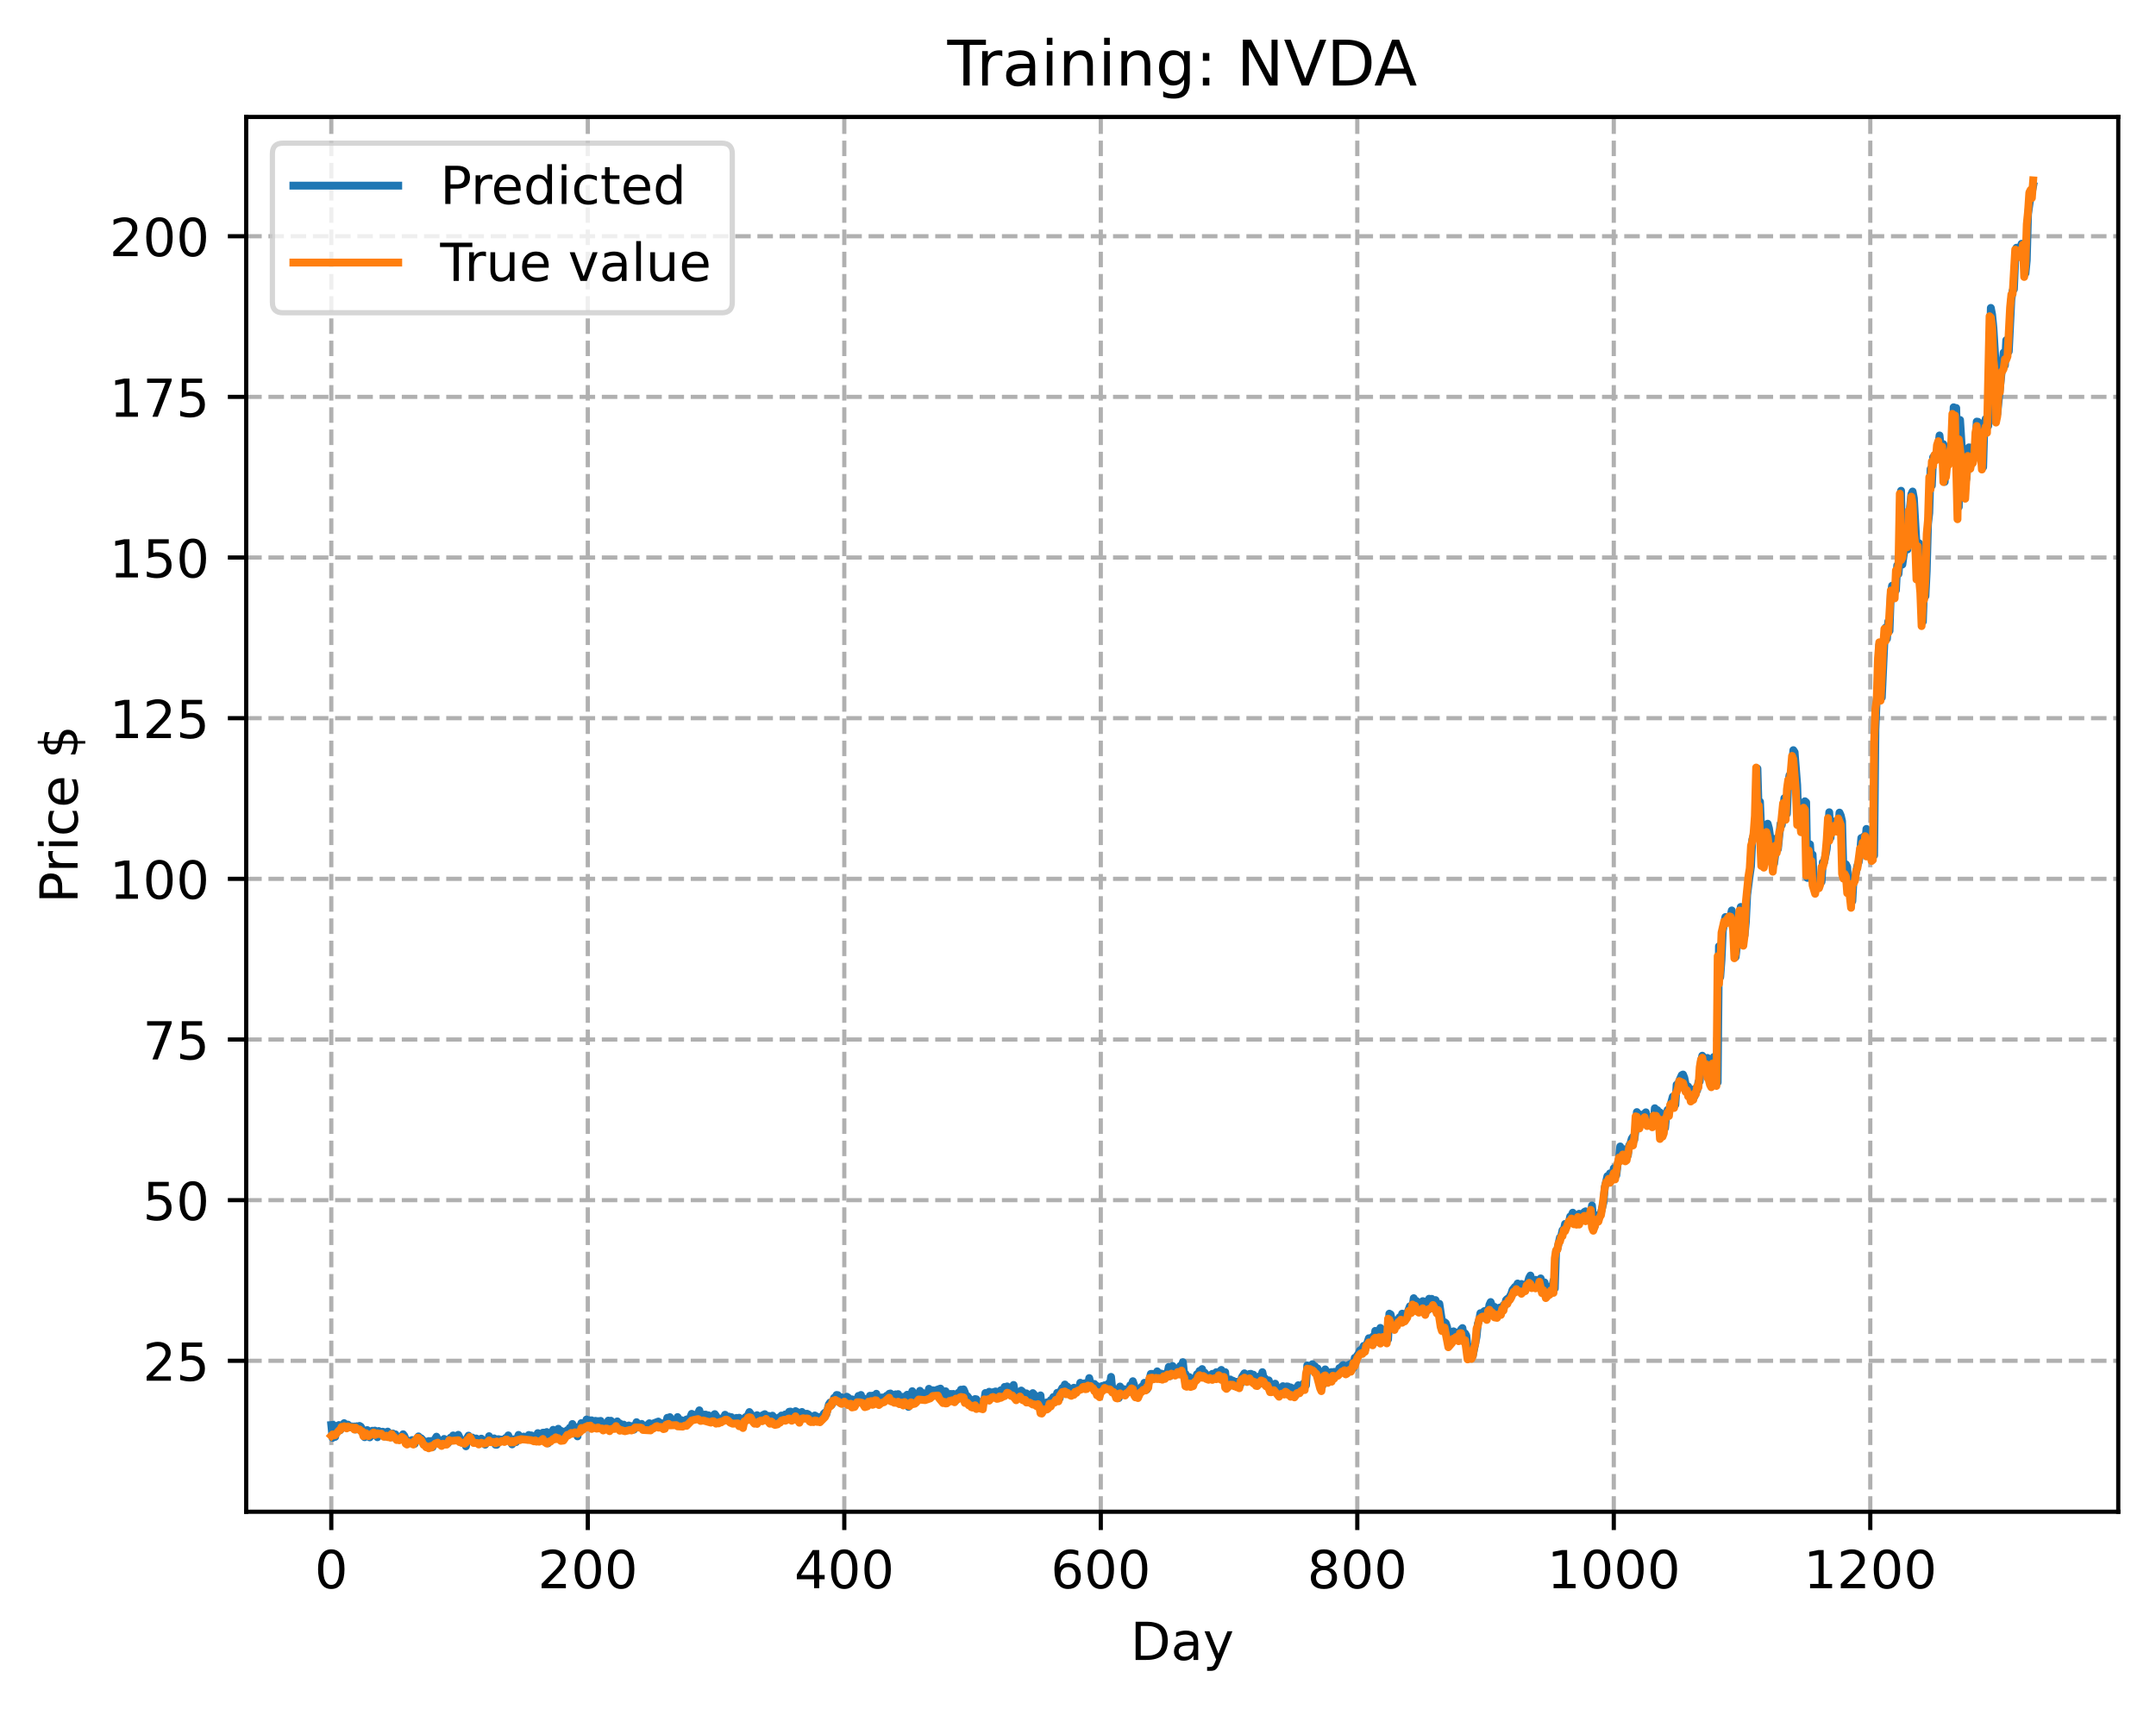 <?xml version="1.0" encoding="utf-8" standalone="no"?>
<!DOCTYPE svg PUBLIC "-//W3C//DTD SVG 1.1//EN"
  "http://www.w3.org/Graphics/SVG/1.1/DTD/svg11.dtd">
<!-- Created with matplotlib (https://matplotlib.org/) -->
<svg height="325.986pt" version="1.1" viewBox="0 0 411.286 325.986" width="411.286pt" xmlns="http://www.w3.org/2000/svg" xmlns:xlink="http://www.w3.org/1999/xlink">
 <defs>
  <style type="text/css">
*{stroke-linecap:butt;stroke-linejoin:round;}
  </style>
 </defs>
 <g id="figure_1">
  <g id="patch_1">
   <path d="M 0 325.986 
L 411.286 325.986 
L 411.286 0 
L 0 0 
z
" style="fill:#ffffff;"/>
  </g>
  <g id="axes_1">
   <g id="patch_2">
    <path d="M 46.966 288.43 
L 404.086 288.43 
L 404.086 22.318 
L 46.966 22.318 
z
" style="fill:#ffffff;"/>
   </g>
   <g id="matplotlib.axis_1">
    <g id="xtick_1">
     <g id="line2d_1">
      <path clip-path="url(#pbee983bc84)" d="M 63.198 288.43 
L 63.198 22.318 
" style="fill:none;stroke:#b0b0b0;stroke-dasharray:2.96,1.28;stroke-dashoffset:0;stroke-width:0.8;"/>
     </g>
     <g id="line2d_2">
      <defs>
       <path d="M 0 0 
L 0 3.5 
" id="mf0a09d223d" style="stroke:#000000;stroke-width:0.8;"/>
      </defs>
      <g>
       <use style="stroke:#000000;stroke-width:0.8;" x="63.198" xlink:href="#mf0a09d223d" y="288.43"/>
      </g>
     </g>
     <g id="text_1">
      <!-- 0 -->
      <defs>
       <path d="M 31.781 66.406 
Q 24.172 66.406 20.328 58.906 
Q 16.5 51.422 16.5 36.375 
Q 16.5 21.391 20.328 13.891 
Q 24.172 6.391 31.781 6.391 
Q 39.453 6.391 43.281 13.891 
Q 47.125 21.391 47.125 36.375 
Q 47.125 51.422 43.281 58.906 
Q 39.453 66.406 31.781 66.406 
z
M 31.781 74.219 
Q 44.047 74.219 50.516 64.516 
Q 56.984 54.828 56.984 36.375 
Q 56.984 17.969 50.516 8.266 
Q 44.047 -1.422 31.781 -1.422 
Q 19.531 -1.422 13.062 8.266 
Q 6.594 17.969 6.594 36.375 
Q 6.594 54.828 13.062 64.516 
Q 19.531 74.219 31.781 74.219 
z
" id="DejaVuSans-48"/>
      </defs>
      <g transform="translate(60.017 303.029)scale(0.1 -0.1)">
       <use xlink:href="#DejaVuSans-48"/>
      </g>
     </g>
    </g>
    <g id="xtick_2">
     <g id="line2d_3">
      <path clip-path="url(#pbee983bc84)" d="M 112.129 288.43 
L 112.129 22.318 
" style="fill:none;stroke:#b0b0b0;stroke-dasharray:2.96,1.28;stroke-dashoffset:0;stroke-width:0.8;"/>
     </g>
     <g id="line2d_4">
      <g>
       <use style="stroke:#000000;stroke-width:0.8;" x="112.129" xlink:href="#mf0a09d223d" y="288.43"/>
      </g>
     </g>
     <g id="text_2">
      <!-- 200 -->
      <defs>
       <path d="M 19.188 8.297 
L 53.609 8.297 
L 53.609 0 
L 7.328 0 
L 7.328 8.297 
Q 12.938 14.109 22.625 23.891 
Q 32.328 33.688 34.812 36.531 
Q 39.547 41.844 41.422 45.531 
Q 43.312 49.219 43.312 52.781 
Q 43.312 58.594 39.234 62.25 
Q 35.156 65.922 28.609 65.922 
Q 23.969 65.922 18.812 64.312 
Q 13.672 62.703 7.812 59.422 
L 7.812 69.391 
Q 13.766 71.781 18.938 73 
Q 24.125 74.219 28.422 74.219 
Q 39.75 74.219 46.484 68.547 
Q 53.219 62.891 53.219 53.422 
Q 53.219 48.922 51.531 44.891 
Q 49.859 40.875 45.406 35.406 
Q 44.188 33.984 37.641 27.219 
Q 31.109 20.453 19.188 8.297 
z
" id="DejaVuSans-50"/>
      </defs>
      <g transform="translate(102.585 303.029)scale(0.1 -0.1)">
       <use xlink:href="#DejaVuSans-50"/>
       <use x="63.623" xlink:href="#DejaVuSans-48"/>
       <use x="127.246" xlink:href="#DejaVuSans-48"/>
      </g>
     </g>
    </g>
    <g id="xtick_3">
     <g id="line2d_5">
      <path clip-path="url(#pbee983bc84)" d="M 161.06 288.43 
L 161.06 22.318 
" style="fill:none;stroke:#b0b0b0;stroke-dasharray:2.96,1.28;stroke-dashoffset:0;stroke-width:0.8;"/>
     </g>
     <g id="line2d_6">
      <g>
       <use style="stroke:#000000;stroke-width:0.8;" x="161.06" xlink:href="#mf0a09d223d" y="288.43"/>
      </g>
     </g>
     <g id="text_3">
      <!-- 400 -->
      <defs>
       <path d="M 37.797 64.312 
L 12.891 25.391 
L 37.797 25.391 
z
M 35.203 72.906 
L 47.609 72.906 
L 47.609 25.391 
L 58.016 25.391 
L 58.016 17.188 
L 47.609 17.188 
L 47.609 0 
L 37.797 0 
L 37.797 17.188 
L 4.891 17.188 
L 4.891 26.703 
z
" id="DejaVuSans-52"/>
      </defs>
      <g transform="translate(151.516 303.029)scale(0.1 -0.1)">
       <use xlink:href="#DejaVuSans-52"/>
       <use x="63.623" xlink:href="#DejaVuSans-48"/>
       <use x="127.246" xlink:href="#DejaVuSans-48"/>
      </g>
     </g>
    </g>
    <g id="xtick_4">
     <g id="line2d_7">
      <path clip-path="url(#pbee983bc84)" d="M 209.99 288.43 
L 209.99 22.318 
" style="fill:none;stroke:#b0b0b0;stroke-dasharray:2.96,1.28;stroke-dashoffset:0;stroke-width:0.8;"/>
     </g>
     <g id="line2d_8">
      <g>
       <use style="stroke:#000000;stroke-width:0.8;" x="209.99" xlink:href="#mf0a09d223d" y="288.43"/>
      </g>
     </g>
     <g id="text_4">
      <!-- 600 -->
      <defs>
       <path d="M 33.016 40.375 
Q 26.375 40.375 22.484 35.828 
Q 18.609 31.297 18.609 23.391 
Q 18.609 15.531 22.484 10.953 
Q 26.375 6.391 33.016 6.391 
Q 39.656 6.391 43.531 10.953 
Q 47.406 15.531 47.406 23.391 
Q 47.406 31.297 43.531 35.828 
Q 39.656 40.375 33.016 40.375 
z
M 52.594 71.297 
L 52.594 62.312 
Q 48.875 64.062 45.094 64.984 
Q 41.312 65.922 37.594 65.922 
Q 27.828 65.922 22.672 59.328 
Q 17.531 52.734 16.797 39.406 
Q 19.672 43.656 24.016 45.922 
Q 28.375 48.188 33.594 48.188 
Q 44.578 48.188 50.953 41.516 
Q 57.328 34.859 57.328 23.391 
Q 57.328 12.156 50.688 5.359 
Q 44.047 -1.422 33.016 -1.422 
Q 20.359 -1.422 13.672 8.266 
Q 6.984 17.969 6.984 36.375 
Q 6.984 53.656 15.188 63.938 
Q 23.391 74.219 37.203 74.219 
Q 40.922 74.219 44.703 73.484 
Q 48.484 72.75 52.594 71.297 
z
" id="DejaVuSans-54"/>
      </defs>
      <g transform="translate(200.446 303.029)scale(0.1 -0.1)">
       <use xlink:href="#DejaVuSans-54"/>
       <use x="63.623" xlink:href="#DejaVuSans-48"/>
       <use x="127.246" xlink:href="#DejaVuSans-48"/>
      </g>
     </g>
    </g>
    <g id="xtick_5">
     <g id="line2d_9">
      <path clip-path="url(#pbee983bc84)" d="M 258.921 288.43 
L 258.921 22.318 
" style="fill:none;stroke:#b0b0b0;stroke-dasharray:2.96,1.28;stroke-dashoffset:0;stroke-width:0.8;"/>
     </g>
     <g id="line2d_10">
      <g>
       <use style="stroke:#000000;stroke-width:0.8;" x="258.921" xlink:href="#mf0a09d223d" y="288.43"/>
      </g>
     </g>
     <g id="text_5">
      <!-- 800 -->
      <defs>
       <path d="M 31.781 34.625 
Q 24.75 34.625 20.719 30.859 
Q 16.703 27.094 16.703 20.516 
Q 16.703 13.922 20.719 10.156 
Q 24.75 6.391 31.781 6.391 
Q 38.812 6.391 42.859 10.172 
Q 46.922 13.969 46.922 20.516 
Q 46.922 27.094 42.891 30.859 
Q 38.875 34.625 31.781 34.625 
z
M 21.922 38.812 
Q 15.578 40.375 12.031 44.719 
Q 8.5 49.078 8.5 55.328 
Q 8.5 64.062 14.719 69.141 
Q 20.953 74.219 31.781 74.219 
Q 42.672 74.219 48.875 69.141 
Q 55.078 64.062 55.078 55.328 
Q 55.078 49.078 51.531 44.719 
Q 48 40.375 41.703 38.812 
Q 48.828 37.156 52.797 32.312 
Q 56.781 27.484 56.781 20.516 
Q 56.781 9.906 50.312 4.234 
Q 43.844 -1.422 31.781 -1.422 
Q 19.734 -1.422 13.25 4.234 
Q 6.781 9.906 6.781 20.516 
Q 6.781 27.484 10.781 32.312 
Q 14.797 37.156 21.922 38.812 
z
M 18.312 54.391 
Q 18.312 48.734 21.844 45.562 
Q 25.391 42.391 31.781 42.391 
Q 38.141 42.391 41.719 45.562 
Q 45.312 48.734 45.312 54.391 
Q 45.312 60.062 41.719 63.234 
Q 38.141 66.406 31.781 66.406 
Q 25.391 66.406 21.844 63.234 
Q 18.312 60.062 18.312 54.391 
z
" id="DejaVuSans-56"/>
      </defs>
      <g transform="translate(249.377 303.029)scale(0.1 -0.1)">
       <use xlink:href="#DejaVuSans-56"/>
       <use x="63.623" xlink:href="#DejaVuSans-48"/>
       <use x="127.246" xlink:href="#DejaVuSans-48"/>
      </g>
     </g>
    </g>
    <g id="xtick_6">
     <g id="line2d_11">
      <path clip-path="url(#pbee983bc84)" d="M 307.851 288.43 
L 307.851 22.318 
" style="fill:none;stroke:#b0b0b0;stroke-dasharray:2.96,1.28;stroke-dashoffset:0;stroke-width:0.8;"/>
     </g>
     <g id="line2d_12">
      <g>
       <use style="stroke:#000000;stroke-width:0.8;" x="307.851" xlink:href="#mf0a09d223d" y="288.43"/>
      </g>
     </g>
     <g id="text_6">
      <!-- 1000 -->
      <defs>
       <path d="M 12.406 8.297 
L 28.516 8.297 
L 28.516 63.922 
L 10.984 60.406 
L 10.984 69.391 
L 28.422 72.906 
L 38.281 72.906 
L 38.281 8.297 
L 54.391 8.297 
L 54.391 0 
L 12.406 0 
z
" id="DejaVuSans-49"/>
      </defs>
      <g transform="translate(295.126 303.029)scale(0.1 -0.1)">
       <use xlink:href="#DejaVuSans-49"/>
       <use x="63.623" xlink:href="#DejaVuSans-48"/>
       <use x="127.246" xlink:href="#DejaVuSans-48"/>
       <use x="190.869" xlink:href="#DejaVuSans-48"/>
      </g>
     </g>
    </g>
    <g id="xtick_7">
     <g id="line2d_13">
      <path clip-path="url(#pbee983bc84)" d="M 356.782 288.43 
L 356.782 22.318 
" style="fill:none;stroke:#b0b0b0;stroke-dasharray:2.96,1.28;stroke-dashoffset:0;stroke-width:0.8;"/>
     </g>
     <g id="line2d_14">
      <g>
       <use style="stroke:#000000;stroke-width:0.8;" x="356.782" xlink:href="#mf0a09d223d" y="288.43"/>
      </g>
     </g>
     <g id="text_7">
      <!-- 1200 -->
      <g transform="translate(344.057 303.029)scale(0.1 -0.1)">
       <use xlink:href="#DejaVuSans-49"/>
       <use x="63.623" xlink:href="#DejaVuSans-50"/>
       <use x="127.246" xlink:href="#DejaVuSans-48"/>
       <use x="190.869" xlink:href="#DejaVuSans-48"/>
      </g>
     </g>
    </g>
    <g id="text_8">
     <!-- Day -->
     <defs>
      <path d="M 19.672 64.797 
L 19.672 8.109 
L 31.594 8.109 
Q 46.688 8.109 53.688 14.938 
Q 60.688 21.781 60.688 36.531 
Q 60.688 51.172 53.688 57.984 
Q 46.688 64.797 31.594 64.797 
z
M 9.812 72.906 
L 30.078 72.906 
Q 51.266 72.906 61.172 64.094 
Q 71.094 55.281 71.094 36.531 
Q 71.094 17.672 61.125 8.828 
Q 51.172 0 30.078 0 
L 9.812 0 
z
" id="DejaVuSans-68"/>
      <path d="M 34.281 27.484 
Q 23.391 27.484 19.188 25 
Q 14.984 22.516 14.984 16.5 
Q 14.984 11.719 18.141 8.906 
Q 21.297 6.109 26.703 6.109 
Q 34.188 6.109 38.703 11.406 
Q 43.219 16.703 43.219 25.484 
L 43.219 27.484 
z
M 52.203 31.203 
L 52.203 0 
L 43.219 0 
L 43.219 8.297 
Q 40.141 3.328 35.547 0.953 
Q 30.953 -1.422 24.312 -1.422 
Q 15.922 -1.422 10.953 3.297 
Q 6 8.016 6 15.922 
Q 6 25.141 12.172 29.828 
Q 18.359 34.516 30.609 34.516 
L 43.219 34.516 
L 43.219 35.406 
Q 43.219 41.609 39.141 45 
Q 35.062 48.391 27.688 48.391 
Q 23 48.391 18.547 47.266 
Q 14.109 46.141 10.016 43.891 
L 10.016 52.203 
Q 14.938 54.109 19.578 55.047 
Q 24.219 56 28.609 56 
Q 40.484 56 46.344 49.844 
Q 52.203 43.703 52.203 31.203 
z
" id="DejaVuSans-97"/>
      <path d="M 32.172 -5.078 
Q 28.375 -14.844 24.75 -17.812 
Q 21.141 -20.797 15.094 -20.797 
L 7.906 -20.797 
L 7.906 -13.281 
L 13.188 -13.281 
Q 16.891 -13.281 18.938 -11.516 
Q 21 -9.766 23.484 -3.219 
L 25.094 0.875 
L 2.984 54.688 
L 12.5 54.688 
L 29.594 11.922 
L 46.688 54.688 
L 56.203 54.688 
z
" id="DejaVuSans-121"/>
     </defs>
     <g transform="translate(215.652 316.707)scale(0.1 -0.1)">
      <use xlink:href="#DejaVuSans-68"/>
      <use x="77.002" xlink:href="#DejaVuSans-97"/>
      <use x="138.281" xlink:href="#DejaVuSans-121"/>
     </g>
    </g>
   </g>
   <g id="matplotlib.axis_2">
    <g id="ytick_1">
     <g id="line2d_15">
      <path clip-path="url(#pbee983bc84)" d="M 46.966 259.635 
L 404.086 259.635 
" style="fill:none;stroke:#b0b0b0;stroke-dasharray:2.96,1.28;stroke-dashoffset:0;stroke-width:0.8;"/>
     </g>
     <g id="line2d_16">
      <defs>
       <path d="M 0 0 
L -3.5 0 
" id="m160e86c0f5" style="stroke:#000000;stroke-width:0.8;"/>
      </defs>
      <g>
       <use style="stroke:#000000;stroke-width:0.8;" x="46.966" xlink:href="#m160e86c0f5" y="259.635"/>
      </g>
     </g>
     <g id="text_9">
      <!-- 25 -->
      <defs>
       <path d="M 10.797 72.906 
L 49.516 72.906 
L 49.516 64.594 
L 19.828 64.594 
L 19.828 46.734 
Q 21.969 47.469 24.109 47.828 
Q 26.266 48.188 28.422 48.188 
Q 40.625 48.188 47.75 41.5 
Q 54.891 34.812 54.891 23.391 
Q 54.891 11.625 47.562 5.094 
Q 40.234 -1.422 26.906 -1.422 
Q 22.312 -1.422 17.547 -0.641 
Q 12.797 0.141 7.719 1.703 
L 7.719 11.625 
Q 12.109 9.234 16.797 8.062 
Q 21.484 6.891 26.703 6.891 
Q 35.156 6.891 40.078 11.328 
Q 45.016 15.766 45.016 23.391 
Q 45.016 31 40.078 35.438 
Q 35.156 39.891 26.703 39.891 
Q 22.75 39.891 18.812 39.016 
Q 14.891 38.141 10.797 36.281 
z
" id="DejaVuSans-53"/>
      </defs>
      <g transform="translate(27.241 263.434)scale(0.1 -0.1)">
       <use xlink:href="#DejaVuSans-50"/>
       <use x="63.623" xlink:href="#DejaVuSans-53"/>
      </g>
     </g>
    </g>
    <g id="ytick_2">
     <g id="line2d_17">
      <path clip-path="url(#pbee983bc84)" d="M 46.966 228.982 
L 404.086 228.982 
" style="fill:none;stroke:#b0b0b0;stroke-dasharray:2.96,1.28;stroke-dashoffset:0;stroke-width:0.8;"/>
     </g>
     <g id="line2d_18">
      <g>
       <use style="stroke:#000000;stroke-width:0.8;" x="46.966" xlink:href="#m160e86c0f5" y="228.982"/>
      </g>
     </g>
     <g id="text_10">
      <!-- 50 -->
      <g transform="translate(27.241 232.782)scale(0.1 -0.1)">
       <use xlink:href="#DejaVuSans-53"/>
       <use x="63.623" xlink:href="#DejaVuSans-48"/>
      </g>
     </g>
    </g>
    <g id="ytick_3">
     <g id="line2d_19">
      <path clip-path="url(#pbee983bc84)" d="M 46.966 198.33 
L 404.086 198.33 
" style="fill:none;stroke:#b0b0b0;stroke-dasharray:2.96,1.28;stroke-dashoffset:0;stroke-width:0.8;"/>
     </g>
     <g id="line2d_20">
      <g>
       <use style="stroke:#000000;stroke-width:0.8;" x="46.966" xlink:href="#m160e86c0f5" y="198.33"/>
      </g>
     </g>
     <g id="text_11">
      <!-- 75 -->
      <defs>
       <path d="M 8.203 72.906 
L 55.078 72.906 
L 55.078 68.703 
L 28.609 0 
L 18.312 0 
L 43.219 64.594 
L 8.203 64.594 
z
" id="DejaVuSans-55"/>
      </defs>
      <g transform="translate(27.241 202.129)scale(0.1 -0.1)">
       <use xlink:href="#DejaVuSans-55"/>
       <use x="63.623" xlink:href="#DejaVuSans-53"/>
      </g>
     </g>
    </g>
    <g id="ytick_4">
     <g id="line2d_21">
      <path clip-path="url(#pbee983bc84)" d="M 46.966 167.678 
L 404.086 167.678 
" style="fill:none;stroke:#b0b0b0;stroke-dasharray:2.96,1.28;stroke-dashoffset:0;stroke-width:0.8;"/>
     </g>
     <g id="line2d_22">
      <g>
       <use style="stroke:#000000;stroke-width:0.8;" x="46.966" xlink:href="#m160e86c0f5" y="167.678"/>
      </g>
     </g>
     <g id="text_12">
      <!-- 100 -->
      <g transform="translate(20.878 171.477)scale(0.1 -0.1)">
       <use xlink:href="#DejaVuSans-49"/>
       <use x="63.623" xlink:href="#DejaVuSans-48"/>
       <use x="127.246" xlink:href="#DejaVuSans-48"/>
      </g>
     </g>
    </g>
    <g id="ytick_5">
     <g id="line2d_23">
      <path clip-path="url(#pbee983bc84)" d="M 46.966 137.026 
L 404.086 137.026 
" style="fill:none;stroke:#b0b0b0;stroke-dasharray:2.96,1.28;stroke-dashoffset:0;stroke-width:0.8;"/>
     </g>
     <g id="line2d_24">
      <g>
       <use style="stroke:#000000;stroke-width:0.8;" x="46.966" xlink:href="#m160e86c0f5" y="137.026"/>
      </g>
     </g>
     <g id="text_13">
      <!-- 125 -->
      <g transform="translate(20.878 140.825)scale(0.1 -0.1)">
       <use xlink:href="#DejaVuSans-49"/>
       <use x="63.623" xlink:href="#DejaVuSans-50"/>
       <use x="127.246" xlink:href="#DejaVuSans-53"/>
      </g>
     </g>
    </g>
    <g id="ytick_6">
     <g id="line2d_25">
      <path clip-path="url(#pbee983bc84)" d="M 46.966 106.373 
L 404.086 106.373 
" style="fill:none;stroke:#b0b0b0;stroke-dasharray:2.96,1.28;stroke-dashoffset:0;stroke-width:0.8;"/>
     </g>
     <g id="line2d_26">
      <g>
       <use style="stroke:#000000;stroke-width:0.8;" x="46.966" xlink:href="#m160e86c0f5" y="106.373"/>
      </g>
     </g>
     <g id="text_14">
      <!-- 150 -->
      <g transform="translate(20.878 110.173)scale(0.1 -0.1)">
       <use xlink:href="#DejaVuSans-49"/>
       <use x="63.623" xlink:href="#DejaVuSans-53"/>
       <use x="127.246" xlink:href="#DejaVuSans-48"/>
      </g>
     </g>
    </g>
    <g id="ytick_7">
     <g id="line2d_27">
      <path clip-path="url(#pbee983bc84)" d="M 46.966 75.721 
L 404.086 75.721 
" style="fill:none;stroke:#b0b0b0;stroke-dasharray:2.96,1.28;stroke-dashoffset:0;stroke-width:0.8;"/>
     </g>
     <g id="line2d_28">
      <g>
       <use style="stroke:#000000;stroke-width:0.8;" x="46.966" xlink:href="#m160e86c0f5" y="75.721"/>
      </g>
     </g>
     <g id="text_15">
      <!-- 175 -->
      <g transform="translate(20.878 79.52)scale(0.1 -0.1)">
       <use xlink:href="#DejaVuSans-49"/>
       <use x="63.623" xlink:href="#DejaVuSans-55"/>
       <use x="127.246" xlink:href="#DejaVuSans-53"/>
      </g>
     </g>
    </g>
    <g id="ytick_8">
     <g id="line2d_29">
      <path clip-path="url(#pbee983bc84)" d="M 46.966 45.069 
L 404.086 45.069 
" style="fill:none;stroke:#b0b0b0;stroke-dasharray:2.96,1.28;stroke-dashoffset:0;stroke-width:0.8;"/>
     </g>
     <g id="line2d_30">
      <g>
       <use style="stroke:#000000;stroke-width:0.8;" x="46.966" xlink:href="#m160e86c0f5" y="45.069"/>
      </g>
     </g>
     <g id="text_16">
      <!-- 200 -->
      <g transform="translate(20.878 48.868)scale(0.1 -0.1)">
       <use xlink:href="#DejaVuSans-50"/>
       <use x="63.623" xlink:href="#DejaVuSans-48"/>
       <use x="127.246" xlink:href="#DejaVuSans-48"/>
      </g>
     </g>
    </g>
    <g id="text_17">
     <!-- Price $ -->
     <defs>
      <path d="M 19.672 64.797 
L 19.672 37.406 
L 32.078 37.406 
Q 38.969 37.406 42.719 40.969 
Q 46.484 44.531 46.484 51.125 
Q 46.484 57.672 42.719 61.234 
Q 38.969 64.797 32.078 64.797 
z
M 9.812 72.906 
L 32.078 72.906 
Q 44.344 72.906 50.609 67.359 
Q 56.891 61.812 56.891 51.125 
Q 56.891 40.328 50.609 34.812 
Q 44.344 29.297 32.078 29.297 
L 19.672 29.297 
L 19.672 0 
L 9.812 0 
z
" id="DejaVuSans-80"/>
      <path d="M 41.109 46.297 
Q 39.594 47.172 37.812 47.578 
Q 36.031 48 33.891 48 
Q 26.266 48 22.188 43.047 
Q 18.109 38.094 18.109 28.812 
L 18.109 0 
L 9.078 0 
L 9.078 54.688 
L 18.109 54.688 
L 18.109 46.188 
Q 20.953 51.172 25.484 53.578 
Q 30.031 56 36.531 56 
Q 37.453 56 38.578 55.875 
Q 39.703 55.766 41.062 55.516 
z
" id="DejaVuSans-114"/>
      <path d="M 9.422 54.688 
L 18.406 54.688 
L 18.406 0 
L 9.422 0 
z
M 9.422 75.984 
L 18.406 75.984 
L 18.406 64.594 
L 9.422 64.594 
z
" id="DejaVuSans-105"/>
      <path d="M 48.781 52.594 
L 48.781 44.188 
Q 44.969 46.297 41.141 47.344 
Q 37.312 48.391 33.406 48.391 
Q 24.656 48.391 19.812 42.844 
Q 14.984 37.312 14.984 27.297 
Q 14.984 17.281 19.812 11.734 
Q 24.656 6.203 33.406 6.203 
Q 37.312 6.203 41.141 7.25 
Q 44.969 8.297 48.781 10.406 
L 48.781 2.094 
Q 45.016 0.344 40.984 -0.531 
Q 36.969 -1.422 32.422 -1.422 
Q 20.062 -1.422 12.781 6.344 
Q 5.516 14.109 5.516 27.297 
Q 5.516 40.672 12.859 48.328 
Q 20.219 56 33.016 56 
Q 37.156 56 41.109 55.141 
Q 45.062 54.297 48.781 52.594 
z
" id="DejaVuSans-99"/>
      <path d="M 56.203 29.594 
L 56.203 25.203 
L 14.891 25.203 
Q 15.484 15.922 20.484 11.062 
Q 25.484 6.203 34.422 6.203 
Q 39.594 6.203 44.453 7.469 
Q 49.312 8.734 54.109 11.281 
L 54.109 2.781 
Q 49.266 0.734 44.188 -0.344 
Q 39.109 -1.422 33.891 -1.422 
Q 20.797 -1.422 13.156 6.188 
Q 5.516 13.812 5.516 26.812 
Q 5.516 40.234 12.766 48.109 
Q 20.016 56 32.328 56 
Q 43.359 56 49.781 48.891 
Q 56.203 41.797 56.203 29.594 
z
M 47.219 32.234 
Q 47.125 39.594 43.094 43.984 
Q 39.062 48.391 32.422 48.391 
Q 24.906 48.391 20.391 44.141 
Q 15.875 39.891 15.188 32.172 
z
" id="DejaVuSans-101"/>
      <path id="DejaVuSans-32"/>
      <path d="M 33.797 -14.703 
L 28.906 -14.703 
L 28.859 0 
Q 23.734 0.094 18.609 1.188 
Q 13.484 2.297 8.297 4.5 
L 8.297 13.281 
Q 13.281 10.156 18.375 8.562 
Q 23.484 6.984 28.906 6.938 
L 28.906 29.203 
Q 18.109 30.953 13.203 35.156 
Q 8.297 39.359 8.297 46.688 
Q 8.297 54.641 13.625 59.219 
Q 18.953 63.812 28.906 64.5 
L 28.906 75.984 
L 33.797 75.984 
L 33.797 64.656 
Q 38.328 64.453 42.578 63.688 
Q 46.828 62.938 50.875 61.625 
L 50.875 53.078 
Q 46.828 55.125 42.547 56.25 
Q 38.281 57.375 33.797 57.562 
L 33.797 36.719 
Q 44.875 35.016 50.094 30.609 
Q 55.328 26.219 55.328 18.609 
Q 55.328 10.359 49.781 5.594 
Q 44.234 0.828 33.797 0.094 
z
M 28.906 37.594 
L 28.906 57.625 
Q 23.25 56.984 20.266 54.391 
Q 17.281 51.812 17.281 47.516 
Q 17.281 43.312 20.031 40.969 
Q 22.797 38.625 28.906 37.594 
z
M 33.797 28.219 
L 33.797 7.078 
Q 39.984 7.906 43.141 10.594 
Q 46.297 13.281 46.297 17.672 
Q 46.297 21.969 43.281 24.5 
Q 40.281 27.047 33.797 28.219 
z
" id="DejaVuSans-36"/>
     </defs>
     <g transform="translate(14.798 172.342)rotate(-90)scale(0.1 -0.1)">
      <use xlink:href="#DejaVuSans-80"/>
      <use x="58.553" xlink:href="#DejaVuSans-114"/>
      <use x="99.666" xlink:href="#DejaVuSans-105"/>
      <use x="127.449" xlink:href="#DejaVuSans-99"/>
      <use x="182.43" xlink:href="#DejaVuSans-101"/>
      <use x="243.953" xlink:href="#DejaVuSans-32"/>
      <use x="275.74" xlink:href="#DejaVuSans-36"/>
     </g>
    </g>
   </g>
   <g id="line2d_31">
    <path clip-path="url(#pbee983bc84)" d="M 63.198 271.883 
L 63.443 274.338 
L 63.688 271.938 
L 63.932 274.153 
L 64.177 272.266 
L 64.422 272.993 
L 64.666 271.888 
L 64.911 272.873 
L 65.645 271.529 
L 66.134 271.961 
L 66.379 271.812 
L 66.868 272.342 
L 67.113 272.149 
L 67.357 272.238 
L 67.602 272.163 
L 67.847 272.741 
L 68.091 272.117 
L 68.336 272.455 
L 68.581 272.055 
L 68.825 272.202 
L 69.315 273.108 
L 69.559 274.213 
L 69.804 273.174 
L 70.049 272.849 
L 70.293 273.798 
L 70.538 274.243 
L 71.027 272.979 
L 71.272 273.056 
L 71.517 272.947 
L 71.761 273.877 
L 72.006 274.22 
L 72.251 273.032 
L 72.495 273.43 
L 72.984 273.161 
L 73.229 273.228 
L 73.474 274.079 
L 73.963 273.139 
L 74.208 274.088 
L 74.452 273.719 
L 74.697 274.218 
L 74.942 273.5 
L 75.186 273.855 
L 75.431 273.666 
L 75.92 274.599 
L 76.165 274.277 
L 76.41 274.528 
L 76.654 274.193 
L 76.899 273.644 
L 77.144 273.966 
L 77.388 274.725 
L 77.878 275.425 
L 78.122 274.897 
L 78.367 275.083 
L 78.611 274.751 
L 79.101 275.484 
L 79.345 274.631 
L 79.59 274.52 
L 79.835 274.056 
L 80.079 274.318 
L 80.324 274.4 
L 80.569 274.647 
L 80.813 275.297 
L 81.058 275.382 
L 81.303 275.059 
L 81.547 276.008 
L 81.792 274.944 
L 82.037 275.78 
L 82.281 274.934 
L 82.526 276.104 
L 83.015 274.53 
L 83.26 274.108 
L 83.749 275.034 
L 83.994 275.155 
L 84.483 275.657 
L 84.728 274.537 
L 84.972 275.212 
L 85.217 274.854 
L 85.462 275.366 
L 85.951 274.29 
L 86.196 274.551 
L 86.44 273.872 
L 86.685 273.965 
L 86.93 274.377 
L 87.174 274.496 
L 87.419 273.757 
L 88.153 275.287 
L 88.398 274.947 
L 88.642 275.268 
L 88.887 275.947 
L 89.132 274.331 
L 89.376 273.912 
L 89.621 274.293 
L 90.11 274.279 
L 90.599 275.093 
L 90.844 274.457 
L 91.089 275.03 
L 91.333 274.934 
L 91.578 275 
L 91.823 274.482 
L 92.067 275.031 
L 92.312 275.017 
L 92.557 275.632 
L 92.801 274.929 
L 93.046 275.056 
L 93.291 274.015 
L 93.535 274.715 
L 93.78 274.806 
L 94.025 275.143 
L 94.269 274.434 
L 94.514 275.639 
L 94.759 275.655 
L 95.003 274.589 
L 95.248 274.608 
L 95.493 274.966 
L 95.737 274.663 
L 95.982 274.686 
L 96.227 274.821 
L 96.471 274.344 
L 96.716 274.66 
L 96.96 273.864 
L 97.45 275.144 
L 97.694 275.581 
L 97.939 274.615 
L 98.184 275.015 
L 98.428 275.164 
L 98.918 273.774 
L 99.407 274.621 
L 99.652 274.576 
L 99.896 274.093 
L 100.141 274.581 
L 100.386 274.453 
L 100.63 274.67 
L 100.875 273.781 
L 101.12 273.926 
L 101.364 273.866 
L 101.609 274.552 
L 101.854 274.653 
L 102.098 274.218 
L 102.343 274.263 
L 102.587 273.43 
L 102.832 274.894 
L 103.077 274.269 
L 103.321 274.187 
L 103.566 273.347 
L 103.811 273.344 
L 104.055 273.908 
L 104.3 273.223 
L 104.545 275.379 
L 104.789 274.436 
L 105.034 273.989 
L 105.279 274.245 
L 105.523 272.796 
L 105.768 273.987 
L 106.013 272.92 
L 106.257 274.158 
L 106.502 272.597 
L 106.747 274.385 
L 106.991 272.983 
L 107.236 274.261 
L 107.481 273.147 
L 107.725 273.308 
L 107.97 273.31 
L 108.215 272.871 
L 108.459 273.349 
L 108.704 272.393 
L 108.948 273.201 
L 109.193 271.688 
L 109.438 272.894 
L 109.682 272.552 
L 109.927 272.817 
L 110.172 274.052 
L 110.416 272.193 
L 110.661 272.416 
L 110.906 271.511 
L 111.395 272.305 
L 111.64 272.342 
L 111.884 270.83 
L 112.129 271.353 
L 112.374 270.957 
L 112.618 271.716 
L 112.863 270.99 
L 113.108 271.787 
L 113.352 271.544 
L 113.597 271.088 
L 113.842 272 
L 114.086 271.138 
L 114.331 271.21 
L 114.575 271.096 
L 114.82 271.876 
L 115.065 271.905 
L 115.309 271.673 
L 115.554 271.637 
L 115.799 272.023 
L 116.043 271.047 
L 116.288 272.656 
L 116.533 271.066 
L 116.777 272.209 
L 117.022 271.448 
L 117.267 272.013 
L 117.511 271.749 
L 117.756 271.192 
L 118.001 271.908 
L 118.245 271.58 
L 118.49 272.332 
L 118.979 271.807 
L 119.224 272.351 
L 119.469 272.423 
L 119.713 272.841 
L 119.958 271.972 
L 120.203 272.185 
L 120.447 272.092 
L 120.692 272.237 
L 120.936 272.769 
L 121.426 271.34 
L 121.67 271.785 
L 121.915 271.765 
L 122.16 272.216 
L 122.404 271.669 
L 122.649 272.102 
L 122.894 272.19 
L 123.138 272.47 
L 123.628 271.781 
L 123.872 271.543 
L 124.362 272.205 
L 124.606 271.602 
L 125.096 271.413 
L 125.585 271.224 
L 125.83 271.805 
L 126.074 271.518 
L 126.563 271.658 
L 126.808 272.488 
L 127.297 270.511 
L 127.542 270.579 
L 127.787 270.379 
L 128.031 271.395 
L 128.276 271.264 
L 128.521 271.469 
L 128.765 271.036 
L 129.01 271.063 
L 129.255 270.365 
L 129.744 271.198 
L 129.989 270.962 
L 130.233 271.683 
L 130.478 271.223 
L 130.967 270.82 
L 131.212 271.163 
L 131.457 270.94 
L 131.946 269.752 
L 132.191 269.896 
L 132.435 270.385 
L 132.68 270.004 
L 133.169 269.658 
L 133.414 269.079 
L 133.658 270.265 
L 133.903 270.279 
L 134.148 270.507 
L 134.392 269.904 
L 134.637 269.906 
L 134.882 270.076 
L 135.126 270.022 
L 135.371 270.724 
L 135.616 270.183 
L 135.86 271.179 
L 136.105 270.018 
L 136.35 269.804 
L 136.594 270.14 
L 136.839 270.944 
L 137.084 271.103 
L 137.328 270.648 
L 137.573 270.953 
L 138.062 270.588 
L 138.307 269.923 
L 138.551 270.638 
L 139.041 270.273 
L 139.285 270.856 
L 139.53 270.381 
L 139.775 270.672 
L 140.019 271.274 
L 140.264 270.706 
L 140.509 270.525 
L 140.753 270.871 
L 140.998 270.495 
L 141.243 271.27 
L 141.487 271.569 
L 141.732 270.893 
L 141.977 271.28 
L 142.221 270.379 
L 142.466 270.483 
L 142.955 269.409 
L 143.934 270.761 
L 144.178 270.562 
L 144.423 270.006 
L 144.668 270.812 
L 144.912 270.611 
L 145.157 270.778 
L 145.402 270.064 
L 145.891 269.814 
L 146.136 270.212 
L 146.625 270.143 
L 147.114 271.062 
L 147.359 270.098 
L 147.604 270.42 
L 147.848 271.519 
L 148.093 270.619 
L 148.338 271.4 
L 148.582 270.447 
L 148.827 270.607 
L 149.072 270.074 
L 149.316 270.179 
L 149.561 270.425 
L 149.806 269.861 
L 150.05 270.353 
L 150.539 269.354 
L 150.784 269.32 
L 151.029 269.738 
L 151.273 270.739 
L 151.518 269.561 
L 151.763 269.235 
L 152.007 269.371 
L 152.741 270.691 
L 152.986 269.394 
L 153.231 269.778 
L 153.965 269.742 
L 154.209 269.86 
L 154.454 270.135 
L 154.699 270.604 
L 155.188 270.45 
L 155.433 270.064 
L 155.922 270.36 
L 156.166 271.054 
L 156.411 270.35 
L 156.656 270.575 
L 156.9 270.376 
L 157.145 269.73 
L 157.39 269.506 
L 157.634 269.853 
L 158.124 267.925 
L 158.368 267.582 
L 158.613 268.094 
L 158.858 267.696 
L 159.102 266.706 
L 159.347 266.604 
L 159.592 266.154 
L 159.836 266.188 
L 160.081 266.691 
L 160.326 266.914 
L 160.57 266.606 
L 160.815 267.563 
L 161.06 266.709 
L 161.304 267.06 
L 161.549 266.486 
L 161.794 266.651 
L 162.038 267.671 
L 162.283 267.09 
L 162.527 266.983 
L 162.772 267.578 
L 163.017 267.074 
L 163.261 267.365 
L 163.506 267.041 
L 163.751 266.336 
L 163.995 266.755 
L 164.24 266.149 
L 164.485 267.538 
L 164.729 266.8 
L 164.974 267.297 
L 165.219 267.404 
L 165.463 267.926 
L 165.708 267.367 
L 165.953 266.298 
L 166.197 266.724 
L 166.442 266.28 
L 166.687 267.289 
L 166.931 266.809 
L 167.176 265.921 
L 167.421 267.352 
L 167.665 267.439 
L 167.91 267.656 
L 168.154 266.636 
L 168.399 266.99 
L 168.644 266.597 
L 168.888 266.723 
L 169.133 266.297 
L 169.378 266.753 
L 169.622 265.923 
L 169.867 265.868 
L 170.356 266.632 
L 170.846 266.033 
L 171.09 267.031 
L 171.335 265.983 
L 171.58 267.239 
L 171.824 266.503 
L 172.069 267.143 
L 172.314 266.5 
L 172.558 267.763 
L 172.803 266.454 
L 173.048 266.104 
L 173.292 268.422 
L 173.537 267.205 
L 173.782 267.887 
L 174.026 265.428 
L 174.271 266.666 
L 174.76 267.168 
L 175.005 266.69 
L 175.249 266.475 
L 175.494 265.354 
L 175.739 266.702 
L 175.983 265.755 
L 176.228 266.128 
L 176.473 266.817 
L 176.717 265.837 
L 176.962 266.179 
L 177.207 264.973 
L 177.451 265.637 
L 177.941 265.251 
L 178.185 265.581 
L 178.43 265.286 
L 179.409 264.935 
L 179.653 266.816 
L 179.898 266.451 
L 180.142 266.861 
L 180.387 265.443 
L 180.632 266.971 
L 180.876 266.85 
L 181.121 266.968 
L 181.366 265.952 
L 181.61 266.197 
L 181.855 265.95 
L 182.1 267.081 
L 182.344 267.225 
L 182.834 265.721 
L 183.078 266.12 
L 183.323 265.138 
L 183.568 265.501 
L 183.812 265.084 
L 184.057 265.635 
L 184.302 266.544 
L 184.546 266.384 
L 185.036 267.039 
L 185.28 267.162 
L 185.525 267.141 
L 185.77 268.099 
L 186.014 266.929 
L 186.259 266.975 
L 186.503 267.586 
L 186.748 267.442 
L 186.993 267.879 
L 187.237 267.738 
L 187.482 267.835 
L 187.727 267.452 
L 187.971 265.781 
L 188.216 266.478 
L 188.461 265.732 
L 188.705 265.534 
L 188.95 266.182 
L 189.195 265.657 
L 189.439 265.636 
L 189.929 265.48 
L 190.173 265.971 
L 190.418 266.148 
L 190.663 265.86 
L 190.907 265.254 
L 191.152 265.658 
L 191.397 265.506 
L 191.641 264.612 
L 191.886 265.426 
L 192.13 264.52 
L 192.375 264.776 
L 192.62 265.251 
L 192.864 265.17 
L 193.109 265.813 
L 193.354 264.24 
L 193.598 265.717 
L 193.843 265.902 
L 194.088 266.666 
L 194.332 265.748 
L 194.822 265.307 
L 195.066 265.528 
L 195.311 267.021 
L 195.8 265.844 
L 196.045 266.689 
L 196.29 266.229 
L 196.534 267.313 
L 196.779 266.862 
L 197.024 265.796 
L 197.268 266.054 
L 197.513 266.59 
L 197.758 268.114 
L 198.002 267.444 
L 198.247 267.223 
L 198.491 266.23 
L 198.736 268.875 
L 198.981 268.821 
L 199.47 268.211 
L 199.715 267.57 
L 199.959 267.869 
L 200.204 267.787 
L 200.449 267.115 
L 200.693 267.119 
L 200.938 266.539 
L 201.427 266.757 
L 201.672 265.74 
L 202.161 266.775 
L 202.406 265.284 
L 202.651 264.819 
L 202.895 265.006 
L 203.14 264.154 
L 203.385 264.75 
L 203.629 264.566 
L 203.874 265.33 
L 204.118 265.009 
L 204.608 265.737 
L 204.852 264.772 
L 205.342 265.354 
L 205.831 264.974 
L 206.076 263.824 
L 206.565 264.627 
L 206.81 263.948 
L 207.054 263.92 
L 207.299 264.195 
L 207.544 264.265 
L 207.788 262.929 
L 208.033 264.052 
L 208.522 264.245 
L 208.767 264.047 
L 209.012 265.037 
L 209.256 264.432 
L 209.501 265.957 
L 209.746 265.551 
L 209.99 265.616 
L 210.235 264.444 
L 210.479 264.755 
L 210.724 264.292 
L 210.969 264.573 
L 211.458 263.957 
L 211.703 264.6 
L 211.947 262.702 
L 212.192 265.083 
L 212.437 264.908 
L 213.171 265.51 
L 213.415 266.749 
L 213.66 264.539 
L 213.905 264.965 
L 214.149 265.914 
L 214.394 265.044 
L 214.639 265.905 
L 214.883 265.087 
L 215.128 265.641 
L 215.617 264.292 
L 215.862 264.406 
L 216.106 263.523 
L 216.351 264.26 
L 216.596 265.658 
L 216.84 266.161 
L 217.085 265.293 
L 217.33 265.647 
L 217.574 265.338 
L 217.819 264.559 
L 218.064 264.778 
L 218.308 263.826 
L 218.553 264.312 
L 218.798 265.106 
L 219.532 262.131 
L 219.776 262.127 
L 220.021 262.386 
L 220.266 262.113 
L 220.51 262.772 
L 220.755 261.644 
L 221 262.784 
L 221.489 262.062 
L 221.734 262.305 
L 222.223 262.117 
L 222.467 262.184 
L 222.712 262.043 
L 222.957 260.793 
L 223.201 262.558 
L 223.446 262.234 
L 223.691 260.626 
L 223.935 261.962 
L 224.18 261.104 
L 224.425 262.058 
L 224.669 261.079 
L 224.914 261.147 
L 225.159 260.586 
L 225.403 261.271 
L 225.648 259.89 
L 225.893 262.129 
L 226.137 262.114 
L 226.382 263.543 
L 226.627 264.106 
L 226.871 262.726 
L 227.116 263.009 
L 227.361 263.918 
L 227.605 263.796 
L 227.85 263.263 
L 228.094 263.052 
L 228.339 262.184 
L 228.584 262.822 
L 228.828 261.557 
L 229.073 261.866 
L 229.318 261.207 
L 229.562 262.612 
L 229.807 261.896 
L 230.052 262.263 
L 230.296 262.351 
L 230.541 262.74 
L 231.275 262.118 
L 231.52 262.574 
L 231.764 262.364 
L 232.009 261.805 
L 232.254 262.595 
L 232.743 261.597 
L 232.988 261.372 
L 233.232 263.015 
L 233.722 261.79 
L 233.966 264.366 
L 234.211 264.689 
L 234.7 263.198 
L 234.945 263.977 
L 235.189 263.426 
L 235.679 263.719 
L 235.923 263.64 
L 236.168 263.913 
L 236.413 264.545 
L 236.657 264.089 
L 236.902 262.762 
L 237.391 262.019 
L 238.125 262.835 
L 238.37 262.145 
L 238.615 262.115 
L 238.859 262.581 
L 239.104 262.284 
L 239.349 262.853 
L 239.593 262.721 
L 240.082 264.143 
L 240.327 262.555 
L 240.572 262.914 
L 240.816 261.796 
L 241.061 262.958 
L 241.306 262.982 
L 241.55 263.564 
L 241.795 263.555 
L 242.04 263.361 
L 242.284 264.537 
L 242.529 265.119 
L 242.774 264.741 
L 243.018 264.142 
L 243.263 263.997 
L 243.752 265.845 
L 243.997 266.14 
L 244.486 264.928 
L 244.731 264.47 
L 244.976 265.841 
L 245.465 264.516 
L 245.709 264.548 
L 245.954 265.865 
L 246.199 264.706 
L 246.688 265.575 
L 246.933 264.874 
L 247.177 266.209 
L 247.422 265.494 
L 247.667 264.29 
L 247.911 264.627 
L 248.156 264.344 
L 248.401 264.677 
L 248.645 263.984 
L 248.89 263.977 
L 249.135 264.313 
L 249.379 260.509 
L 249.624 260.687 
L 249.869 260.554 
L 250.113 260.753 
L 250.358 260.276 
L 250.603 260.935 
L 250.847 260.674 
L 251.092 261.541 
L 251.337 261.076 
L 251.826 263.419 
L 252.07 264.139 
L 252.315 264.307 
L 252.804 261.27 
L 253.049 261.882 
L 253.294 262.108 
L 253.538 263.261 
L 253.783 261.825 
L 254.028 261.782 
L 254.272 262.457 
L 254.517 261.742 
L 254.762 262.349 
L 255.251 261.803 
L 255.496 261.025 
L 255.74 261.369 
L 255.985 260.659 
L 256.23 260.44 
L 256.474 261.017 
L 256.719 260.913 
L 256.964 261.383 
L 257.208 260.454 
L 257.697 260.196 
L 258.187 261.001 
L 258.431 259.063 
L 258.676 259.75 
L 258.921 258.592 
L 259.165 258.305 
L 259.41 257.678 
L 259.899 257.346 
L 260.144 256.782 
L 260.389 257.569 
L 261.123 255.325 
L 261.367 255.587 
L 261.612 255.506 
L 261.857 255.034 
L 262.101 256.249 
L 262.346 253.923 
L 262.591 254.026 
L 262.835 254.692 
L 263.08 254.822 
L 263.325 253.352 
L 263.569 254.781 
L 263.814 254.784 
L 264.058 253.867 
L 264.303 253.666 
L 264.548 255.734 
L 264.792 255.548 
L 265.037 250.633 
L 265.282 250.781 
L 265.526 252.078 
L 265.771 252.179 
L 266.016 253.091 
L 266.26 252.888 
L 266.505 251.826 
L 266.75 251.818 
L 266.994 251.318 
L 267.239 251.488 
L 267.484 250.634 
L 267.728 251.192 
L 267.973 251.318 
L 268.218 251.16 
L 268.952 249.225 
L 269.196 250.175 
L 269.441 249.494 
L 269.685 247.686 
L 269.93 248.696 
L 270.175 248.195 
L 270.419 249.183 
L 270.664 248.868 
L 270.909 249.537 
L 271.153 249.8 
L 271.398 248.249 
L 271.643 248.302 
L 272.132 249.827 
L 272.377 249.978 
L 272.621 247.79 
L 272.866 248.772 
L 273.111 247.809 
L 273.355 249.272 
L 273.6 248.381 
L 273.845 248.048 
L 274.089 249.244 
L 274.334 249.506 
L 274.579 248.752 
L 275.313 253.64 
L 275.557 252.258 
L 275.802 252.443 
L 276.046 253.145 
L 276.536 256.105 
L 276.78 255.785 
L 277.025 255.878 
L 277.27 254.008 
L 277.514 254.245 
L 277.759 254.207 
L 278.004 254.922 
L 278.248 254.23 
L 278.493 254.92 
L 278.738 253.64 
L 278.982 253.387 
L 279.227 255.041 
L 279.472 254.383 
L 279.716 254.806 
L 279.961 257.143 
L 280.206 258.211 
L 280.45 257.043 
L 280.94 258.738 
L 281.673 255.055 
L 281.918 252.55 
L 282.163 251.911 
L 282.407 250.541 
L 282.652 250.7 
L 283.141 250.157 
L 283.386 250.087 
L 283.631 250.634 
L 283.875 250.558 
L 284.12 248.955 
L 284.365 248.422 
L 284.854 249.9 
L 285.099 249.343 
L 285.343 250.42 
L 285.588 250.83 
L 285.833 250.712 
L 286.077 249.482 
L 286.322 249.501 
L 286.567 250.228 
L 286.811 249.015 
L 287.056 249.133 
L 287.301 248.052 
L 287.545 247.816 
L 287.79 248.203 
L 288.034 247.325 
L 288.279 246.91 
L 288.524 246.118 
L 289.013 245.514 
L 289.258 245.519 
L 289.502 244.885 
L 289.747 245.653 
L 289.992 245.722 
L 290.236 244.972 
L 290.481 246.235 
L 290.726 245.447 
L 290.97 245.365 
L 291.46 244.64 
L 291.704 243.797 
L 291.949 243.363 
L 292.194 244.589 
L 292.438 244.68 
L 292.683 244.613 
L 292.928 244.183 
L 293.172 245.469 
L 293.417 244.451 
L 293.661 244.686 
L 293.906 243.91 
L 294.395 245.952 
L 294.64 244.669 
L 294.885 246.352 
L 295.129 246.554 
L 295.374 246.554 
L 295.619 245.481 
L 296.108 245.992 
L 296.353 244.302 
L 296.597 245.828 
L 296.842 238.751 
L 297.087 238.305 
L 297.576 236.11 
L 297.821 235.869 
L 298.065 234.72 
L 298.31 234.679 
L 298.555 233.517 
L 298.799 234.025 
L 299.044 233.458 
L 299.289 233.237 
L 299.533 232.097 
L 299.778 231.96 
L 300.022 231.371 
L 300.512 232.69 
L 300.756 232.667 
L 301.001 232.407 
L 301.246 231.58 
L 301.49 232.666 
L 301.98 231.651 
L 302.224 231.247 
L 302.469 231.115 
L 302.714 231.611 
L 302.958 231.193 
L 303.203 231.163 
L 303.448 231.949 
L 303.692 230.003 
L 303.937 232.703 
L 304.182 234.077 
L 304.671 231.92 
L 304.916 231.819 
L 305.16 231.849 
L 305.405 231.349 
L 305.894 229.39 
L 306.139 226.49 
L 306.628 224.405 
L 306.873 224.562 
L 307.117 223.873 
L 307.362 224.725 
L 307.607 224.541 
L 307.851 222.906 
L 308.096 223.139 
L 308.341 224.225 
L 308.585 222.138 
L 308.83 221.097 
L 309.075 218.736 
L 309.319 221.018 
L 309.809 219.277 
L 310.053 219.514 
L 310.298 220.478 
L 310.543 220.438 
L 310.787 218.526 
L 311.032 218.149 
L 311.277 217.253 
L 311.521 216.892 
L 311.766 217.473 
L 312.01 215.539 
L 312.255 212.176 
L 312.5 212.657 
L 312.744 212.597 
L 312.989 214.261 
L 313.723 212.462 
L 313.968 212.22 
L 314.212 213.769 
L 314.457 214.007 
L 314.702 213.123 
L 315.436 214.393 
L 315.68 211.441 
L 315.925 213.288 
L 316.17 211.803 
L 316.414 213.391 
L 316.659 212.232 
L 316.904 216.219 
L 317.148 215.681 
L 317.393 215.543 
L 317.637 215.208 
L 317.882 212.544 
L 318.127 211.751 
L 318.371 211.732 
L 318.616 211.078 
L 319.105 209.232 
L 319.35 209.576 
L 319.595 210.788 
L 319.839 206.951 
L 320.084 207.74 
L 320.329 206.22 
L 320.818 205.128 
L 321.063 205.013 
L 321.307 205.628 
L 321.552 206.805 
L 321.797 207.216 
L 322.041 207.295 
L 322.286 208.675 
L 322.531 207.814 
L 322.775 209.89 
L 323.02 208.193 
L 323.265 209.173 
L 323.509 207.651 
L 323.754 208.05 
L 323.998 206.419 
L 324.243 206.335 
L 324.488 202.517 
L 324.732 201.422 
L 324.977 201.735 
L 325.222 202.462 
L 325.466 202.498 
L 325.711 201.844 
L 325.956 204.534 
L 326.2 205.709 
L 326.445 205.75 
L 326.69 206.471 
L 326.934 201.658 
L 327.179 202.219 
L 327.668 206.521 
L 327.913 180.54 
L 328.158 186.425 
L 328.402 183.176 
L 328.647 177.576 
L 329.136 174.969 
L 329.625 175.012 
L 329.87 175.215 
L 330.115 174.818 
L 330.359 173.708 
L 330.849 177.296 
L 331.093 182.595 
L 331.338 180.596 
L 331.583 176.183 
L 332.072 173.038 
L 332.806 178.427 
L 333.051 175.835 
L 333.295 170.758 
L 333.785 166.977 
L 334.029 165.3 
L 334.274 160.208 
L 334.519 159.431 
L 334.763 158.209 
L 335.008 155.893 
L 335.252 146.633 
L 335.497 154.969 
L 335.742 152.96 
L 336.231 164.719 
L 336.476 160.928 
L 336.72 163.945 
L 336.965 163.525 
L 337.21 157.159 
L 337.454 158.034 
L 338.433 164.784 
L 338.678 162.861 
L 338.922 159.925 
L 339.167 161.998 
L 339.656 157.16 
L 339.901 157.412 
L 340.39 152.286 
L 340.635 154.61 
L 340.88 155.274 
L 341.124 149.454 
L 341.369 147.911 
L 341.613 149.508 
L 342.103 143.124 
L 342.347 143.512 
L 342.837 149.755 
L 343.081 157.316 
L 343.326 155.154 
L 343.571 155.313 
L 343.815 158.229 
L 344.06 158.163 
L 344.305 152.873 
L 344.549 153.085 
L 344.794 167.502 
L 345.283 161.095 
L 345.528 164.653 
L 345.773 163.04 
L 346.017 168.282 
L 346.262 168.505 
L 346.507 169.2 
L 346.751 167.537 
L 346.996 168.529 
L 347.24 168.075 
L 347.485 168.247 
L 347.73 164.51 
L 347.974 164.523 
L 348.464 162.007 
L 348.708 159.193 
L 348.953 154.969 
L 349.198 159.851 
L 349.442 156.621 
L 349.687 158.154 
L 349.932 157.747 
L 350.176 156.824 
L 350.666 158.039 
L 350.91 155.038 
L 351.155 155.603 
L 351.4 156.659 
L 351.644 165.988 
L 351.889 165.869 
L 352.134 164.905 
L 352.378 165.387 
L 352.623 170.109 
L 352.868 168.891 
L 353.112 169.412 
L 353.357 171.93 
L 353.601 167.431 
L 353.846 167.512 
L 354.335 165.11 
L 354.58 164.461 
L 354.825 162.94 
L 355.069 159.884 
L 355.314 161.715 
L 355.559 159.591 
L 355.803 160.949 
L 356.048 158.153 
L 356.293 162.6 
L 356.537 161.416 
L 356.782 161.489 
L 357.027 161.736 
L 357.271 163.063 
L 357.516 163.211 
L 357.761 139.202 
L 358.005 133.416 
L 358.25 131.717 
L 358.495 123.021 
L 358.739 123.405 
L 358.984 133.079 
L 359.473 122.456 
L 359.718 119.729 
L 359.962 121.879 
L 360.207 118.586 
L 360.452 120.369 
L 360.696 113.379 
L 360.941 111.748 
L 361.186 112.167 
L 361.43 112.006 
L 361.675 112.629 
L 361.92 107.868 
L 362.164 109.51 
L 362.409 106.559 
L 362.654 93.627 
L 362.898 107.713 
L 363.388 104.259 
L 363.632 103.5 
L 363.877 104.833 
L 364.122 101.864 
L 364.366 96.763 
L 364.611 94.314 
L 364.856 93.777 
L 365.1 95.066 
L 365.834 108.071 
L 366.079 103.632 
L 366.323 109.92 
L 366.568 111.936 
L 366.813 118.599 
L 367.057 112.042 
L 367.302 113.749 
L 367.547 108.948 
L 367.791 100.002 
L 368.036 97.89 
L 368.281 89.483 
L 368.525 92.652 
L 368.77 87.231 
L 369.015 87.17 
L 369.259 86.652 
L 369.504 87.346 
L 369.993 83.078 
L 370.238 85.372 
L 370.483 85.555 
L 370.727 84.74 
L 370.972 91.942 
L 371.216 86.627 
L 371.461 88.542 
L 371.706 87.027 
L 371.95 87.074 
L 372.44 84.273 
L 372.684 77.701 
L 372.929 81.191 
L 373.174 77.841 
L 373.663 96.729 
L 373.908 80.126 
L 374.642 91.752 
L 374.886 92.341 
L 375.131 91.225 
L 375.62 85.348 
L 376.11 88.533 
L 376.354 85.31 
L 376.599 86.075 
L 376.844 84.946 
L 377.088 80.439 
L 377.333 80.475 
L 377.577 85.534 
L 377.822 84.523 
L 378.067 85.334 
L 378.311 89.126 
L 378.556 80.942 
L 378.801 79.915 
L 379.045 81.297 
L 379.29 81.258 
L 379.779 58.748 
L 380.024 60.025 
L 380.269 62.537 
L 380.758 70.502 
L 381.003 79.014 
L 382.226 67.263 
L 382.471 69.705 
L 382.715 64.906 
L 382.96 66.935 
L 383.204 67.051 
L 383.694 57.172 
L 383.938 55.448 
L 384.183 55.188 
L 384.428 49.561 
L 384.672 47.262 
L 384.917 48.428 
L 385.162 47.558 
L 385.406 47.184 
L 385.651 46.508 
L 386.14 48.632 
L 386.385 52.154 
L 386.63 49.675 
L 386.874 40.886 
L 387.364 37.446 
L 387.608 36.716 
L 387.853 35.465 
L 387.853 35.465 
" style="fill:none;stroke:#1f77b4;stroke-linecap:square;stroke-width:1.5;"/>
   </g>
   <g id="line2d_32">
    <path clip-path="url(#pbee983bc84)" d="M 63.198 273.943 
L 63.443 273.686 
L 63.688 273.87 
L 63.932 273.808 
L 64.666 272.938 
L 64.911 272.84 
L 65.156 272.251 
L 65.4 272.362 
L 65.645 272.129 
L 66.134 272.533 
L 66.379 272.165 
L 66.623 272.325 
L 67.357 272.337 
L 67.602 272.754 
L 67.847 272.386 
L 68.091 272.693 
L 68.581 272.729 
L 68.825 273.06 
L 69.07 273.085 
L 69.315 274.005 
L 69.559 273.956 
L 69.804 273.453 
L 70.049 273.857 
L 70.293 274.005 
L 71.272 273.318 
L 71.517 273.784 
L 72.006 273.477 
L 72.251 273.6 
L 72.74 273.539 
L 73.229 274.127 
L 73.718 273.931 
L 73.963 274.201 
L 74.208 274.139 
L 74.452 274.299 
L 74.697 273.588 
L 74.942 273.98 
L 75.186 274.139 
L 75.676 274.752 
L 75.92 274.667 
L 76.165 274.802 
L 76.41 274.605 
L 76.654 274.152 
L 77.144 274.52 
L 77.388 275.439 
L 77.633 275.611 
L 77.878 275.169 
L 78.122 275.366 
L 78.367 275.353 
L 78.856 275.611 
L 79.101 274.9 
L 79.345 274.973 
L 79.59 274.323 
L 79.835 274.336 
L 80.079 274.826 
L 80.324 274.74 
L 80.813 275.684 
L 81.058 275.782 
L 81.303 276.138 
L 81.547 276.077 
L 81.792 276.334 
L 82.037 275.942 
L 82.281 276.199 
L 82.526 275.795 
L 82.771 275.697 
L 83.015 275.439 
L 83.505 275.255 
L 83.749 275.525 
L 83.994 275.611 
L 84.239 275.88 
L 84.483 275.451 
L 84.728 275.623 
L 85.217 275.623 
L 85.706 274.777 
L 85.951 274.936 
L 87.419 274.789 
L 87.664 275.145 
L 88.153 275.28 
L 88.642 275.451 
L 88.887 275.255 
L 89.132 274.691 
L 89.376 274.679 
L 89.621 274.164 
L 90.11 274.973 
L 90.355 275.316 
L 91.089 275.329 
L 91.333 275.598 
L 91.823 275.267 
L 92.312 275.439 
L 92.801 275.341 
L 93.291 274.826 
L 93.535 275.157 
L 94.269 275.12 
L 94.514 275.378 
L 94.759 275.034 
L 95.248 275.218 
L 95.737 274.949 
L 96.227 275.12 
L 96.471 274.679 
L 96.716 274.679 
L 97.45 275.218 
L 97.694 274.936 
L 97.939 275.206 
L 98.184 275.12 
L 98.428 274.838 
L 98.918 274.703 
L 99.162 274.777 
L 99.407 274.593 
L 101.364 274.789 
L 101.854 274.998 
L 102.098 274.814 
L 102.343 275.059 
L 102.587 274.985 
L 102.832 275.071 
L 103.321 274.777 
L 103.566 274.556 
L 103.811 275.071 
L 104.3 275.415 
L 104.545 275.28 
L 104.789 275.01 
L 105.034 275.047 
L 105.523 274.556 
L 105.768 274.63 
L 106.013 274.238 
L 106.257 274.569 
L 106.502 274.397 
L 106.991 274.912 
L 107.481 274.851 
L 108.215 273.772 
L 108.459 273.845 
L 108.948 273.404 
L 109.193 273.551 
L 109.682 273.281 
L 109.927 273.33 
L 110.172 273.551 
L 110.416 273.244 
L 110.661 273.232 
L 110.906 272.46 
L 111.15 272.828 
L 111.64 272.264 
L 111.884 272.349 
L 112.129 272.055 
L 112.374 272.092 
L 112.618 271.994 
L 112.863 272.631 
L 113.108 272.349 
L 113.842 272.582 
L 114.086 272.349 
L 114.331 272.546 
L 114.82 272.546 
L 115.065 272.926 
L 115.309 272.815 
L 115.554 272.57 
L 115.799 272.582 
L 116.288 273.06 
L 116.533 272.668 
L 116.777 272.693 
L 117.022 272.521 
L 117.267 272.631 
L 117.511 272.092 
L 117.756 272.582 
L 118.001 272.619 
L 118.245 272.975 
L 118.49 272.852 
L 119.224 273.073 
L 120.203 272.828 
L 120.447 272.926 
L 120.692 272.828 
L 121.181 272.349 
L 122.16 272.374 
L 122.404 272.447 
L 122.649 272.828 
L 124.117 272.913 
L 124.362 272.619 
L 124.606 272.582 
L 125.096 272.19 
L 125.34 272.104 
L 125.585 272.374 
L 125.83 272.386 
L 126.074 272.264 
L 126.563 272.668 
L 126.808 272.607 
L 127.053 271.859 
L 127.542 271.663 
L 127.787 271.957 
L 129.01 271.908 
L 129.255 272.141 
L 130.233 272.19 
L 130.723 271.969 
L 130.967 272.043 
L 131.946 271.037 
L 132.435 270.903 
L 133.169 270.755 
L 133.658 271.111 
L 134.148 271.013 
L 135.616 271.43 
L 135.86 271.172 
L 136.105 271.172 
L 136.35 271.332 
L 136.594 271.626 
L 136.839 271.43 
L 137.084 271.577 
L 137.328 271.295 
L 137.573 271.393 
L 137.818 271.16 
L 138.062 271.123 
L 138.307 270.903 
L 138.551 270.853 
L 138.796 270.952 
L 139.285 271.43 
L 139.775 271.638 
L 140.753 271.577 
L 140.998 272.116 
L 141.243 272.141 
L 141.487 272.018 
L 141.732 272.46 
L 141.977 271.209 
L 142.221 271.05 
L 142.466 271.025 
L 142.711 270.486 
L 142.955 270.4 
L 143.2 270.461 
L 143.689 271.356 
L 143.934 271.638 
L 144.178 271.491 
L 144.423 271.675 
L 144.668 271.27 
L 145.157 271.037 
L 145.402 271.16 
L 145.646 270.976 
L 145.891 270.988 
L 146.136 270.719 
L 146.87 271.638 
L 147.114 271.209 
L 147.359 271.393 
L 147.604 271.761 
L 147.848 271.871 
L 148.338 271.761 
L 148.582 271.503 
L 148.827 271.43 
L 149.072 271.05 
L 149.561 270.89 
L 149.806 271.074 
L 150.05 270.964 
L 150.295 270.706 
L 150.539 270.645 
L 151.029 271.074 
L 151.763 270.228 
L 152.007 270.976 
L 152.252 271.001 
L 152.497 271.454 
L 152.741 270.866 
L 152.986 270.657 
L 153.231 270.596 
L 153.475 270.682 
L 153.965 270.633 
L 154.209 270.706 
L 154.454 271.209 
L 154.699 271.332 
L 154.943 271.148 
L 155.188 271.332 
L 155.433 271.013 
L 155.677 271.037 
L 155.922 271.295 
L 156.166 271.185 
L 156.411 271.356 
L 157.39 270.363 
L 158.124 268.328 
L 158.368 268.34 
L 158.613 268.046 
L 158.858 267.261 
L 159.102 267.433 
L 159.347 267.102 
L 159.592 267.31 
L 159.836 267.347 
L 160.326 267.751 
L 160.57 267.862 
L 161.06 267.433 
L 161.304 267.751 
L 161.549 267.776 
L 161.794 268.107 
L 162.038 267.886 
L 162.283 267.825 
L 162.527 268.536 
L 163.017 268.438 
L 163.506 267.543 
L 163.995 267.555 
L 164.485 267.666 
L 164.974 268.475 
L 165.463 268.328 
L 165.708 267.42 
L 165.953 267.568 
L 166.197 267.322 
L 166.442 268.033 
L 166.687 267.96 
L 166.931 267.163 
L 167.176 267.187 
L 167.665 268.07 
L 168.154 267.666 
L 168.644 267.531 
L 169.622 266.673 
L 169.867 267.322 
L 170.112 267.42 
L 170.356 267.371 
L 170.601 267.641 
L 170.846 267.519 
L 171.09 267.69 
L 171.335 267.445 
L 171.58 267.911 
L 171.824 267.886 
L 172.069 267.604 
L 172.314 268.156 
L 172.558 267.506 
L 173.048 268.095 
L 173.537 268.266 
L 173.782 267.555 
L 174.026 267.923 
L 174.515 267.825 
L 174.76 267.617 
L 175.249 267.016 
L 176.473 267.138 
L 177.451 266.807 
L 177.941 266.354 
L 178.919 266.268 
L 179.164 266.82 
L 179.898 267.702 
L 180.142 267.469 
L 180.387 267.776 
L 180.632 267.751 
L 181.121 267.298 
L 181.366 267.384 
L 181.61 267.175 
L 182.1 267.543 
L 182.344 266.856 
L 182.589 266.991 
L 182.834 266.93 
L 183.078 266.636 
L 183.323 266.538 
L 183.812 266.623 
L 184.057 267.678 
L 184.302 267.543 
L 184.546 267.641 
L 184.791 268.119 
L 185.036 268.083 
L 185.28 268.475 
L 185.525 268.561 
L 185.77 268.487 
L 186.014 268.119 
L 186.259 268.83 
L 186.503 268.597 
L 187.482 268.879 
L 187.727 266.991 
L 188.216 267.114 
L 188.461 266.979 
L 188.705 267.237 
L 189.195 266.623 
L 189.439 266.538 
L 190.173 266.893 
L 190.418 266.856 
L 190.663 266.44 
L 190.907 266.709 
L 191.397 266.44 
L 191.641 266.378 
L 191.886 266.158 
L 192.13 265.728 
L 192.375 265.802 
L 192.864 266.329 
L 193.109 266.243 
L 193.598 266.844 
L 193.843 267.163 
L 194.088 266.82 
L 194.332 266.807 
L 194.577 266.452 
L 195.066 267.126 
L 195.311 267.224 
L 195.556 267.089 
L 195.8 267.592 
L 196.29 267.58 
L 196.534 267.666 
L 197.024 267.984 
L 197.268 267.935 
L 197.758 268.303 
L 198.002 267.899 
L 198.247 268.328 
L 198.491 269.64 
L 198.736 269.701 
L 199.225 268.904 
L 199.715 268.929 
L 199.959 268.745 
L 200.204 267.825 
L 200.449 268.352 
L 200.693 267.862 
L 200.938 267.629 
L 201.183 267.617 
L 201.427 267.077 
L 201.917 267.371 
L 202.161 266.329 
L 202.651 265.606 
L 203.14 265.495 
L 203.385 266.023 
L 203.629 265.741 
L 204.118 266.207 
L 204.363 266.317 
L 204.608 266.023 
L 204.852 266.133 
L 205.097 265.557 
L 205.342 265.753 
L 205.586 265.348 
L 206.32 265.066 
L 206.565 264.649 
L 206.81 264.576 
L 207.054 265.054 
L 207.299 265.017 
L 207.544 264.367 
L 207.788 264.6 
L 208.033 264.453 
L 208.278 264.784 
L 208.522 264.87 
L 208.767 265.434 
L 209.012 265.446 
L 209.256 266.219 
L 209.501 266.292 
L 209.746 266.574 
L 209.99 265.594 
L 210.235 265.495 
L 210.479 265.25 
L 210.724 264.809 
L 211.213 265.066 
L 211.703 265.079 
L 211.947 265.312 
L 212.192 265.704 
L 212.437 265.606 
L 212.681 266.023 
L 212.926 266.758 
L 213.171 266.82 
L 213.415 265.937 
L 213.66 265.839 
L 213.905 266.145 
L 214.149 266.182 
L 214.394 266.084 
L 214.639 266.256 
L 214.883 265.814 
L 215.128 265.741 
L 215.862 264.895 
L 216.106 265.017 
L 216.351 266.219 
L 216.596 266.611 
L 216.84 266.035 
L 217.085 266.746 
L 217.574 265.63 
L 217.819 265.569 
L 218.064 265.177 
L 218.553 265.299 
L 218.798 264.6 
L 219.042 264.772 
L 219.287 262.945 
L 219.776 262.847 
L 220.021 263.166 
L 220.266 263.092 
L 220.51 262.896 
L 220.755 263.117 
L 221 262.933 
L 221.244 263.141 
L 221.489 263.068 
L 221.734 263.239 
L 221.978 262.59 
L 222.223 263.092 
L 222.467 262.786 
L 222.712 262.259 
L 222.957 262.639 
L 223.201 262.565 
L 223.446 262.087 
L 224.18 262.455 
L 224.669 261.78 
L 224.914 262.246 
L 225.403 261.511 
L 225.648 262.443 
L 225.893 262.823 
L 226.137 264.49 
L 226.382 264.588 
L 226.627 264.073 
L 226.871 263.963 
L 227.116 264.625 
L 227.605 264.466 
L 227.85 263.73 
L 228.339 263.289 
L 228.584 262.675 
L 228.828 262.381 
L 229.318 262.872 
L 229.562 262.541 
L 229.807 262.712 
L 230.052 263.068 
L 230.541 263.252 
L 230.786 262.933 
L 231.03 263.043 
L 231.275 263.276 
L 231.764 262.945 
L 232.009 263.141 
L 232.254 263.068 
L 232.498 262.393 
L 232.743 262.565 
L 232.988 263.276 
L 233.232 263.19 
L 233.477 262.712 
L 233.722 264.76 
L 233.966 264.993 
L 234.7 264.184 
L 235.189 264.208 
L 235.434 264.49 
L 235.679 264.49 
L 235.923 264.674 
L 236.168 264.711 
L 236.413 264.87 
L 236.657 263.509 
L 236.902 263.141 
L 237.147 263.154 
L 237.391 262.847 
L 237.881 263.681 
L 238.125 263.203 
L 238.37 262.994 
L 238.615 263.62 
L 238.859 263.485 
L 239.104 263.963 
L 239.349 263.681 
L 239.593 264.404 
L 239.838 264.453 
L 240.572 263.387 
L 241.061 263.595 
L 241.306 264.269 
L 241.55 264.527 
L 241.795 264.331 
L 242.284 265.618 
L 242.529 265.63 
L 242.774 265.275 
L 243.018 265.25 
L 243.997 266.489 
L 244.242 266.072 
L 244.486 265.912 
L 244.731 265.9 
L 244.976 266.072 
L 245.22 265.532 
L 245.465 265.679 
L 245.709 266.133 
L 245.954 266.023 
L 246.199 266.489 
L 246.443 266.194 
L 246.933 266.611 
L 247.422 265.802 
L 247.667 265.741 
L 247.911 265.827 
L 248.156 265.41 
L 248.401 265.312 
L 248.645 265.054 
L 248.89 265.213 
L 249.135 262.111 
L 249.379 261.131 
L 249.624 261.278 
L 249.869 261.204 
L 250.113 261.449 
L 250.358 261.425 
L 250.603 261.609 
L 250.847 261.989 
L 251.092 262.099 
L 251.826 264.895 
L 252.07 265.422 
L 252.315 263.546 
L 252.56 262.541 
L 252.804 262.418 
L 253.049 262.725 
L 253.294 263.853 
L 253.538 263.056 
L 253.783 262.982 
L 254.028 263.62 
L 254.272 262.479 
L 254.517 263.031 
L 254.762 262.602 
L 255.251 262.467 
L 255.985 261.707 
L 256.23 261.731 
L 256.474 261.437 
L 256.719 262.222 
L 256.964 262.087 
L 257.208 261.547 
L 257.453 261.339 
L 257.697 261.719 
L 257.942 261.216 
L 258.187 260.064 
L 258.431 260.652 
L 258.921 259.12 
L 259.41 258.384 
L 259.655 258.2 
L 259.899 258.323 
L 260.144 257.98 
L 260.389 257.918 
L 260.633 256.741 
L 260.878 256.655 
L 261.123 256.128 
L 261.612 256.238 
L 261.857 256.68 
L 262.101 255.466 
L 262.346 255.233 
L 262.591 255.392 
L 262.835 255.417 
L 263.08 255.135 
L 263.325 256.349 
L 263.569 255.503 
L 263.814 255.098 
L 264.058 255.343 
L 264.548 256.312 
L 264.792 251.604 
L 265.037 251.776 
L 265.282 252.511 
L 265.526 252.879 
L 265.771 253.014 
L 266.016 253.75 
L 266.26 253.014 
L 266.505 253.014 
L 266.75 252.241 
L 266.994 252.131 
L 267.239 251.8 
L 267.484 252.376 
L 267.728 252.07 
L 267.973 252.119 
L 268.462 251.395 
L 268.707 250.133 
L 268.952 250.439 
L 269.196 250.525 
L 269.441 248.906 
L 269.685 249.691 
L 269.93 249.139 
L 270.175 250.182 
L 270.419 249.851 
L 270.664 250.451 
L 270.909 250.353 
L 271.398 249.618 
L 271.887 250.88 
L 272.132 249.949 
L 272.621 249.765 
L 272.866 249.618 
L 273.111 249.654 
L 273.355 248.992 
L 273.845 249.875 
L 274.089 250.598 
L 274.334 249.961 
L 274.823 253.161 
L 275.068 253.958 
L 275.313 253.897 
L 275.557 253.284 
L 276.291 257.048 
L 277.025 256.202 
L 277.27 255.405 
L 277.514 255.442 
L 277.759 255.098 
L 278.248 255.895 
L 278.493 254.375 
L 278.738 254.363 
L 278.982 255.883 
L 279.227 255.711 
L 279.472 255.699 
L 279.961 259.365 
L 280.206 259.034 
L 280.695 259.267 
L 280.94 258.74 
L 281.184 257.195 
L 281.429 256.373 
L 281.673 253.455 
L 281.918 252.965 
L 282.163 251.641 
L 282.407 251.543 
L 282.652 251.273 
L 282.897 251.187 
L 283.141 251.444 
L 283.386 251.469 
L 283.631 251.837 
L 283.875 250.133 
L 284.12 249.9 
L 284.365 250.255 
L 284.609 250.378 
L 284.854 250.635 
L 285.099 251.359 
L 285.588 251.444 
L 285.833 250.782 
L 286.077 250.684 
L 286.322 250.88 
L 286.567 249.703 
L 286.811 250.047 
L 287.056 248.833 
L 287.301 248.71 
L 287.545 248.784 
L 287.79 248.073 
L 288.034 248.011 
L 288.279 247.582 
L 288.768 246.442 
L 289.013 246.601 
L 289.258 245.964 
L 289.502 246.393 
L 289.747 246.454 
L 289.992 246.393 
L 290.236 246.847 
L 290.726 246.295 
L 290.97 246.344 
L 291.215 245.24 
L 291.46 245.118 
L 291.704 244.762 
L 291.949 244.958 
L 292.194 245.768 
L 292.438 245.596 
L 292.683 245.645 
L 292.928 245.817 
L 293.172 245.596 
L 293.417 245.559 
L 293.661 244.542 
L 294.151 246.724 
L 294.395 246.148 
L 294.64 246.675 
L 294.885 247.668 
L 295.129 247.411 
L 295.374 246.969 
L 295.619 247.031 
L 295.863 246.197 
L 296.108 246.074 
L 296.353 246.675 
L 296.597 240.042 
L 296.842 238.558 
L 297.087 238.448 
L 297.331 237.124 
L 297.576 236.891 
L 297.821 235.934 
L 298.065 235.849 
L 298.31 234.672 
L 298.555 234.905 
L 299.289 233.004 
L 299.533 232.894 
L 299.778 232.489 
L 300.022 233.298 
L 300.267 233.593 
L 300.512 233.482 
L 300.756 233.666 
L 301.001 232.195 
L 301.246 233.642 
L 301.49 232.918 
L 301.735 232.808 
L 301.98 232.219 
L 302.224 231.986 
L 302.469 233.004 
L 302.714 231.974 
L 302.958 232.33 
L 303.203 232.379 
L 303.448 230.834 
L 303.692 234.218 
L 303.937 234.819 
L 304.671 232.649 
L 304.916 233.078 
L 305.16 232.232 
L 305.405 231.864 
L 305.649 230.343 
L 306.139 226.506 
L 306.383 225.549 
L 306.628 225.574 
L 306.873 224.912 
L 307.117 225.672 
L 307.362 225.341 
L 307.851 223.808 
L 308.096 225.034 
L 308.585 222.018 
L 308.83 220.854 
L 309.075 221.552 
L 309.319 221.405 
L 309.564 220.277 
L 309.809 220.731 
L 310.053 221.577 
L 310.298 221.393 
L 310.787 218.929 
L 311.032 218.266 
L 311.277 218.083 
L 311.521 218.548 
L 311.766 217.089 
L 312.01 212.994 
L 312.255 213.068 
L 312.5 213.534 
L 312.744 215.312 
L 312.989 214.147 
L 313.478 213.632 
L 313.723 213.154 
L 313.968 214.343 
L 314.212 214.846 
L 314.457 214.233 
L 314.702 214.282 
L 315.191 215.079 
L 315.436 212.859 
L 315.68 213.62 
L 315.925 212.896 
L 316.17 214.036 
L 316.414 213.485 
L 316.659 217.31 
L 316.904 215.802 
L 317.148 216.881 
L 317.393 216.231 
L 317.637 213.423 
L 317.882 213.239 
L 318.127 212.222 
L 318.371 212.933 
L 318.616 210.763 
L 318.861 210.567 
L 319.105 210.652 
L 319.35 211.4 
L 319.595 208.703 
L 319.839 208.409 
L 320.084 207.649 
L 320.329 206.275 
L 321.063 206.631 
L 321.552 208.323 
L 321.797 208.016 
L 322.041 209.206 
L 322.286 208.838 
L 322.531 210.162 
L 322.775 209.377 
L 323.02 209.843 
L 323.265 208.617 
L 323.509 208.789 
L 323.754 207.244 
L 323.998 207.477 
L 324.243 203.59 
L 324.488 202.168 
L 324.732 201.812 
L 324.977 203.627 
L 325.222 203.774 
L 325.466 203.038 
L 325.711 205.625 
L 325.956 205.981 
L 326.2 206.962 
L 326.445 207.44 
L 326.69 202.904 
L 326.934 203.038 
L 327.179 204.51 
L 327.424 207.195 
L 327.668 182.428 
L 327.913 187.737 
L 328.158 184.61 
L 328.402 177.94 
L 328.892 175.819 
L 329.136 176.285 
L 329.381 175.464 
L 329.87 174.838 
L 330.115 174.9 
L 330.604 177.241 
L 330.849 182.832 
L 331.093 181.839 
L 331.338 177.634 
L 331.827 173.723 
L 332.561 180.442 
L 332.806 178.504 
L 333.051 172.031 
L 333.54 167.175 
L 333.785 165.679 
L 334.029 161.339 
L 334.274 160.53 
L 334.519 158.96 
L 334.763 155.687 
L 335.008 146.442 
L 335.252 156.337 
L 335.497 153.664 
L 335.986 165.214 
L 336.231 162.295 
L 336.476 165.545 
L 336.72 163.877 
L 336.965 158.752 
L 337.21 159.745 
L 337.699 163.46 
L 337.944 163.472 
L 338.188 166.317 
L 338.678 161.351 
L 338.922 162.761 
L 339.167 161.437 
L 339.412 158.691 
L 339.656 158.127 
L 340.146 153.247 
L 340.39 155.393 
L 340.635 156.422 
L 340.88 150.574 
L 341.124 148.808 
L 341.369 150.047 
L 341.858 144.223 
L 342.103 144.86 
L 342.592 150.979 
L 342.837 157.403 
L 343.326 156.643 
L 343.571 158.789 
L 343.815 158.813 
L 344.06 154.105 
L 344.305 154.485 
L 344.549 167.077 
L 344.794 165.888 
L 345.039 162.271 
L 345.283 165.863 
L 345.528 164.257 
L 345.773 168.904 
L 346.262 170.535 
L 346.507 169.223 
L 346.751 169.444 
L 346.996 169.468 
L 347.24 168.757 
L 347.485 165.41 
L 347.73 165.496 
L 347.974 164.551 
L 348.219 163.007 
L 348.464 160.236 
L 348.708 156.091 
L 348.953 160.432 
L 349.198 157.783 
L 349.442 158.985 
L 349.687 158.519 
L 349.932 157.563 
L 350.421 158.678 
L 350.666 156.153 
L 351.155 157.403 
L 351.4 166.722 
L 351.644 167.641 
L 351.889 166.746 
L 352.134 167.273 
L 352.378 170.412 
L 352.623 169.983 
L 352.868 170.976 
L 353.112 173.208 
L 353.357 168.622 
L 353.601 168.548 
L 353.846 168.07 
L 354.091 166.133 
L 354.335 165.618 
L 354.825 161.866 
L 355.069 162.749 
L 355.314 160.763 
L 355.559 162.406 
L 355.803 159.537 
L 356.048 163.411 
L 356.293 162.467 
L 356.537 162.957 
L 356.782 162.945 
L 357.027 164.282 
L 357.271 164.073 
L 357.516 141.574 
L 357.761 135.187 
L 358.005 133.482 
L 358.25 125.611 
L 358.495 122.546 
L 358.739 133.691 
L 359.228 123.539 
L 359.473 119.983 
L 359.718 122.276 
L 359.962 120.388 
L 360.207 120.768 
L 360.696 112.663 
L 360.941 113.301 
L 361.186 113.289 
L 361.43 114.171 
L 361.675 108.813 
L 361.92 109.635 
L 362.164 107.452 
L 362.409 94.186 
L 362.654 106.864 
L 362.898 106.41 
L 363.143 104.657 
L 363.388 104.265 
L 363.632 103.468 
L 363.877 104.387 
L 364.122 97.398 
L 364.366 97.68 
L 364.611 94.762 
L 364.856 96.111 
L 365.1 101.677 
L 365.345 103.737 
L 365.589 110.567 
L 365.834 104.228 
L 366.079 110.444 
L 366.323 113.043 
L 366.568 119.456 
L 366.813 114.895 
L 367.057 114.368 
L 367.302 110.346 
L 367.547 101.837 
L 367.791 99.164 
L 368.036 91.035 
L 368.281 93.34 
L 368.525 88.043 
L 368.77 88.902 
L 369.015 86.805 
L 369.259 87.859 
L 369.504 84.917 
L 369.749 84.181 
L 369.993 86.572 
L 370.238 87.553 
L 370.483 85.211 
L 370.727 91.979 
L 370.972 88.73 
L 371.216 91.035 
L 371.461 88.607 
L 371.706 88.73 
L 371.95 86.167 
L 372.195 85.272 
L 372.44 78.97 
L 372.684 81.484 
L 372.929 79.265 
L 373.418 99.066 
L 373.663 83.813 
L 374.152 87.798 
L 374.397 92.31 
L 374.642 92.273 
L 374.886 95.155 
L 375.376 87.001 
L 375.62 87.749 
L 375.865 89.441 
L 376.11 88.019 
L 376.354 88.35 
L 376.599 87.148 
L 376.844 82.538 
L 377.088 81.288 
L 377.333 86.866 
L 377.577 86.989 
L 377.822 86.045 
L 378.067 89.588 
L 378.311 83.078 
L 378.801 81.398 
L 379.045 82.587 
L 379.535 60.334 
L 379.779 60.579 
L 380.024 62.43 
L 380.269 68.659 
L 380.513 70.817 
L 380.758 80.625 
L 381.003 79.448 
L 381.247 74.826 
L 381.492 74.887 
L 381.737 71.099 
L 381.981 70.817 
L 382.226 70.363 
L 382.471 68.524 
L 382.715 68.647 
L 382.96 67.997 
L 383.449 58.642 
L 383.694 56.177 
L 383.938 56.067 
L 384.428 47.607 
L 384.917 48.036 
L 385.162 47.766 
L 385.406 48.87 
L 385.651 49.213 
L 385.896 46.687 
L 386.14 52.842 
L 386.385 50.353 
L 386.63 42.788 
L 386.874 40.361 
L 387.119 36.719 
L 387.364 36.241 
L 387.608 37.786 
L 387.853 34.414 
L 387.853 34.414 
" style="fill:none;stroke:#ff7f0e;stroke-linecap:square;stroke-width:1.5;"/>
   </g>
   <g id="patch_3">
    <path d="M 46.966 288.43 
L 46.966 22.318 
" style="fill:none;stroke:#000000;stroke-linecap:square;stroke-linejoin:miter;stroke-width:0.8;"/>
   </g>
   <g id="patch_4">
    <path d="M 404.086 288.43 
L 404.086 22.318 
" style="fill:none;stroke:#000000;stroke-linecap:square;stroke-linejoin:miter;stroke-width:0.8;"/>
   </g>
   <g id="patch_5">
    <path d="M 46.966 288.43 
L 404.086 288.43 
" style="fill:none;stroke:#000000;stroke-linecap:square;stroke-linejoin:miter;stroke-width:0.8;"/>
   </g>
   <g id="patch_6">
    <path d="M 46.966 22.318 
L 404.086 22.318 
" style="fill:none;stroke:#000000;stroke-linecap:square;stroke-linejoin:miter;stroke-width:0.8;"/>
   </g>
   <g id="text_18">
    <!-- Training: NVDA -->
    <defs>
     <path d="M -0.297 72.906 
L 61.375 72.906 
L 61.375 64.594 
L 35.5 64.594 
L 35.5 0 
L 25.594 0 
L 25.594 64.594 
L -0.297 64.594 
z
" id="DejaVuSans-84"/>
     <path d="M 54.891 33.016 
L 54.891 0 
L 45.906 0 
L 45.906 32.719 
Q 45.906 40.484 42.875 44.328 
Q 39.844 48.188 33.797 48.188 
Q 26.516 48.188 22.312 43.547 
Q 18.109 38.922 18.109 30.906 
L 18.109 0 
L 9.078 0 
L 9.078 54.688 
L 18.109 54.688 
L 18.109 46.188 
Q 21.344 51.125 25.703 53.562 
Q 30.078 56 35.797 56 
Q 45.219 56 50.047 50.172 
Q 54.891 44.344 54.891 33.016 
z
" id="DejaVuSans-110"/>
     <path d="M 45.406 27.984 
Q 45.406 37.75 41.375 43.109 
Q 37.359 48.484 30.078 48.484 
Q 22.859 48.484 18.828 43.109 
Q 14.797 37.75 14.797 27.984 
Q 14.797 18.266 18.828 12.891 
Q 22.859 7.516 30.078 7.516 
Q 37.359 7.516 41.375 12.891 
Q 45.406 18.266 45.406 27.984 
z
M 54.391 6.781 
Q 54.391 -7.172 48.188 -13.984 
Q 42 -20.797 29.203 -20.797 
Q 24.469 -20.797 20.266 -20.094 
Q 16.062 -19.391 12.109 -17.922 
L 12.109 -9.188 
Q 16.062 -11.328 19.922 -12.344 
Q 23.781 -13.375 27.781 -13.375 
Q 36.625 -13.375 41.016 -8.766 
Q 45.406 -4.156 45.406 5.172 
L 45.406 9.625 
Q 42.625 4.781 38.281 2.391 
Q 33.938 0 27.875 0 
Q 17.828 0 11.672 7.656 
Q 5.516 15.328 5.516 27.984 
Q 5.516 40.672 11.672 48.328 
Q 17.828 56 27.875 56 
Q 33.938 56 38.281 53.609 
Q 42.625 51.219 45.406 46.391 
L 45.406 54.688 
L 54.391 54.688 
z
" id="DejaVuSans-103"/>
     <path d="M 11.719 12.406 
L 22.016 12.406 
L 22.016 0 
L 11.719 0 
z
M 11.719 51.703 
L 22.016 51.703 
L 22.016 39.312 
L 11.719 39.312 
z
" id="DejaVuSans-58"/>
     <path d="M 9.812 72.906 
L 23.094 72.906 
L 55.422 11.922 
L 55.422 72.906 
L 64.984 72.906 
L 64.984 0 
L 51.703 0 
L 19.391 60.984 
L 19.391 0 
L 9.812 0 
z
" id="DejaVuSans-78"/>
     <path d="M 28.609 0 
L 0.781 72.906 
L 11.078 72.906 
L 34.188 11.531 
L 57.328 72.906 
L 67.578 72.906 
L 39.797 0 
z
" id="DejaVuSans-86"/>
     <path d="M 34.188 63.188 
L 20.797 26.906 
L 47.609 26.906 
z
M 28.609 72.906 
L 39.797 72.906 
L 67.578 0 
L 57.328 0 
L 50.688 18.703 
L 17.828 18.703 
L 11.188 0 
L 0.781 0 
z
" id="DejaVuSans-65"/>
    </defs>
    <g transform="translate(180.714 16.318)scale(0.12 -0.12)">
     <use xlink:href="#DejaVuSans-84"/>
     <use x="46.334" xlink:href="#DejaVuSans-114"/>
     <use x="87.447" xlink:href="#DejaVuSans-97"/>
     <use x="148.727" xlink:href="#DejaVuSans-105"/>
     <use x="176.51" xlink:href="#DejaVuSans-110"/>
     <use x="239.889" xlink:href="#DejaVuSans-105"/>
     <use x="267.672" xlink:href="#DejaVuSans-110"/>
     <use x="331.051" xlink:href="#DejaVuSans-103"/>
     <use x="394.527" xlink:href="#DejaVuSans-58"/>
     <use x="428.219" xlink:href="#DejaVuSans-32"/>
     <use x="460.006" xlink:href="#DejaVuSans-78"/>
     <use x="534.811" xlink:href="#DejaVuSans-86"/>
     <use x="603.219" xlink:href="#DejaVuSans-68"/>
     <use x="678.471" xlink:href="#DejaVuSans-65"/>
    </g>
   </g>
   <g id="legend_1">
    <g id="patch_7">
     <path d="M 53.966 59.674 
L 137.694 59.674 
Q 139.694 59.674 139.694 57.674 
L 139.694 29.318 
Q 139.694 27.318 137.694 27.318 
L 53.966 27.318 
Q 51.966 27.318 51.966 29.318 
L 51.966 57.674 
Q 51.966 59.674 53.966 59.674 
z
" style="fill:#ffffff;opacity:0.8;stroke:#cccccc;stroke-linejoin:miter;"/>
    </g>
    <g id="line2d_33">
     <path d="M 55.966 35.417 
L 75.966 35.417 
" style="fill:none;stroke:#1f77b4;stroke-linecap:square;stroke-width:1.5;"/>
    </g>
    <g id="line2d_34"/>
    <g id="text_19">
     <!-- Predicted -->
     <defs>
      <path d="M 45.406 46.391 
L 45.406 75.984 
L 54.391 75.984 
L 54.391 0 
L 45.406 0 
L 45.406 8.203 
Q 42.578 3.328 38.25 0.953 
Q 33.938 -1.422 27.875 -1.422 
Q 17.969 -1.422 11.734 6.484 
Q 5.516 14.406 5.516 27.297 
Q 5.516 40.188 11.734 48.094 
Q 17.969 56 27.875 56 
Q 33.938 56 38.25 53.625 
Q 42.578 51.266 45.406 46.391 
z
M 14.797 27.297 
Q 14.797 17.391 18.875 11.75 
Q 22.953 6.109 30.078 6.109 
Q 37.203 6.109 41.297 11.75 
Q 45.406 17.391 45.406 27.297 
Q 45.406 37.203 41.297 42.844 
Q 37.203 48.484 30.078 48.484 
Q 22.953 48.484 18.875 42.844 
Q 14.797 37.203 14.797 27.297 
z
" id="DejaVuSans-100"/>
      <path d="M 18.312 70.219 
L 18.312 54.688 
L 36.812 54.688 
L 36.812 47.703 
L 18.312 47.703 
L 18.312 18.016 
Q 18.312 11.328 20.141 9.422 
Q 21.969 7.516 27.594 7.516 
L 36.812 7.516 
L 36.812 0 
L 27.594 0 
Q 17.188 0 13.234 3.875 
Q 9.281 7.766 9.281 18.016 
L 9.281 47.703 
L 2.688 47.703 
L 2.688 54.688 
L 9.281 54.688 
L 9.281 70.219 
z
" id="DejaVuSans-116"/>
     </defs>
     <g transform="translate(83.966 38.917)scale(0.1 -0.1)">
      <use xlink:href="#DejaVuSans-80"/>
      <use x="58.553" xlink:href="#DejaVuSans-114"/>
      <use x="97.416" xlink:href="#DejaVuSans-101"/>
      <use x="158.939" xlink:href="#DejaVuSans-100"/>
      <use x="222.416" xlink:href="#DejaVuSans-105"/>
      <use x="250.199" xlink:href="#DejaVuSans-99"/>
      <use x="305.18" xlink:href="#DejaVuSans-116"/>
      <use x="344.389" xlink:href="#DejaVuSans-101"/>
      <use x="405.912" xlink:href="#DejaVuSans-100"/>
     </g>
    </g>
    <g id="line2d_35">
     <path d="M 55.966 50.095 
L 75.966 50.095 
" style="fill:none;stroke:#ff7f0e;stroke-linecap:square;stroke-width:1.5;"/>
    </g>
    <g id="line2d_36"/>
    <g id="text_20">
     <!-- True value -->
     <defs>
      <path d="M 8.5 21.578 
L 8.5 54.688 
L 17.484 54.688 
L 17.484 21.922 
Q 17.484 14.156 20.5 10.266 
Q 23.531 6.391 29.594 6.391 
Q 36.859 6.391 41.078 11.031 
Q 45.312 15.672 45.312 23.688 
L 45.312 54.688 
L 54.297 54.688 
L 54.297 0 
L 45.312 0 
L 45.312 8.406 
Q 42.047 3.422 37.719 1 
Q 33.406 -1.422 27.688 -1.422 
Q 18.266 -1.422 13.375 4.438 
Q 8.5 10.297 8.5 21.578 
z
M 31.109 56 
z
" id="DejaVuSans-117"/>
      <path d="M 2.984 54.688 
L 12.5 54.688 
L 29.594 8.797 
L 46.688 54.688 
L 56.203 54.688 
L 35.688 0 
L 23.484 0 
z
" id="DejaVuSans-118"/>
      <path d="M 9.422 75.984 
L 18.406 75.984 
L 18.406 0 
L 9.422 0 
z
" id="DejaVuSans-108"/>
     </defs>
     <g transform="translate(83.966 53.595)scale(0.1 -0.1)">
      <use xlink:href="#DejaVuSans-84"/>
      <use x="46.334" xlink:href="#DejaVuSans-114"/>
      <use x="87.447" xlink:href="#DejaVuSans-117"/>
      <use x="150.826" xlink:href="#DejaVuSans-101"/>
      <use x="212.35" xlink:href="#DejaVuSans-32"/>
      <use x="244.137" xlink:href="#DejaVuSans-118"/>
      <use x="303.316" xlink:href="#DejaVuSans-97"/>
      <use x="364.596" xlink:href="#DejaVuSans-108"/>
      <use x="392.379" xlink:href="#DejaVuSans-117"/>
      <use x="455.758" xlink:href="#DejaVuSans-101"/>
     </g>
    </g>
   </g>
  </g>
 </g>
 <defs>
  <clipPath id="pbee983bc84">
   <rect height="266.112" width="357.12" x="46.966" y="22.318"/>
  </clipPath>
 </defs>
</svg>
